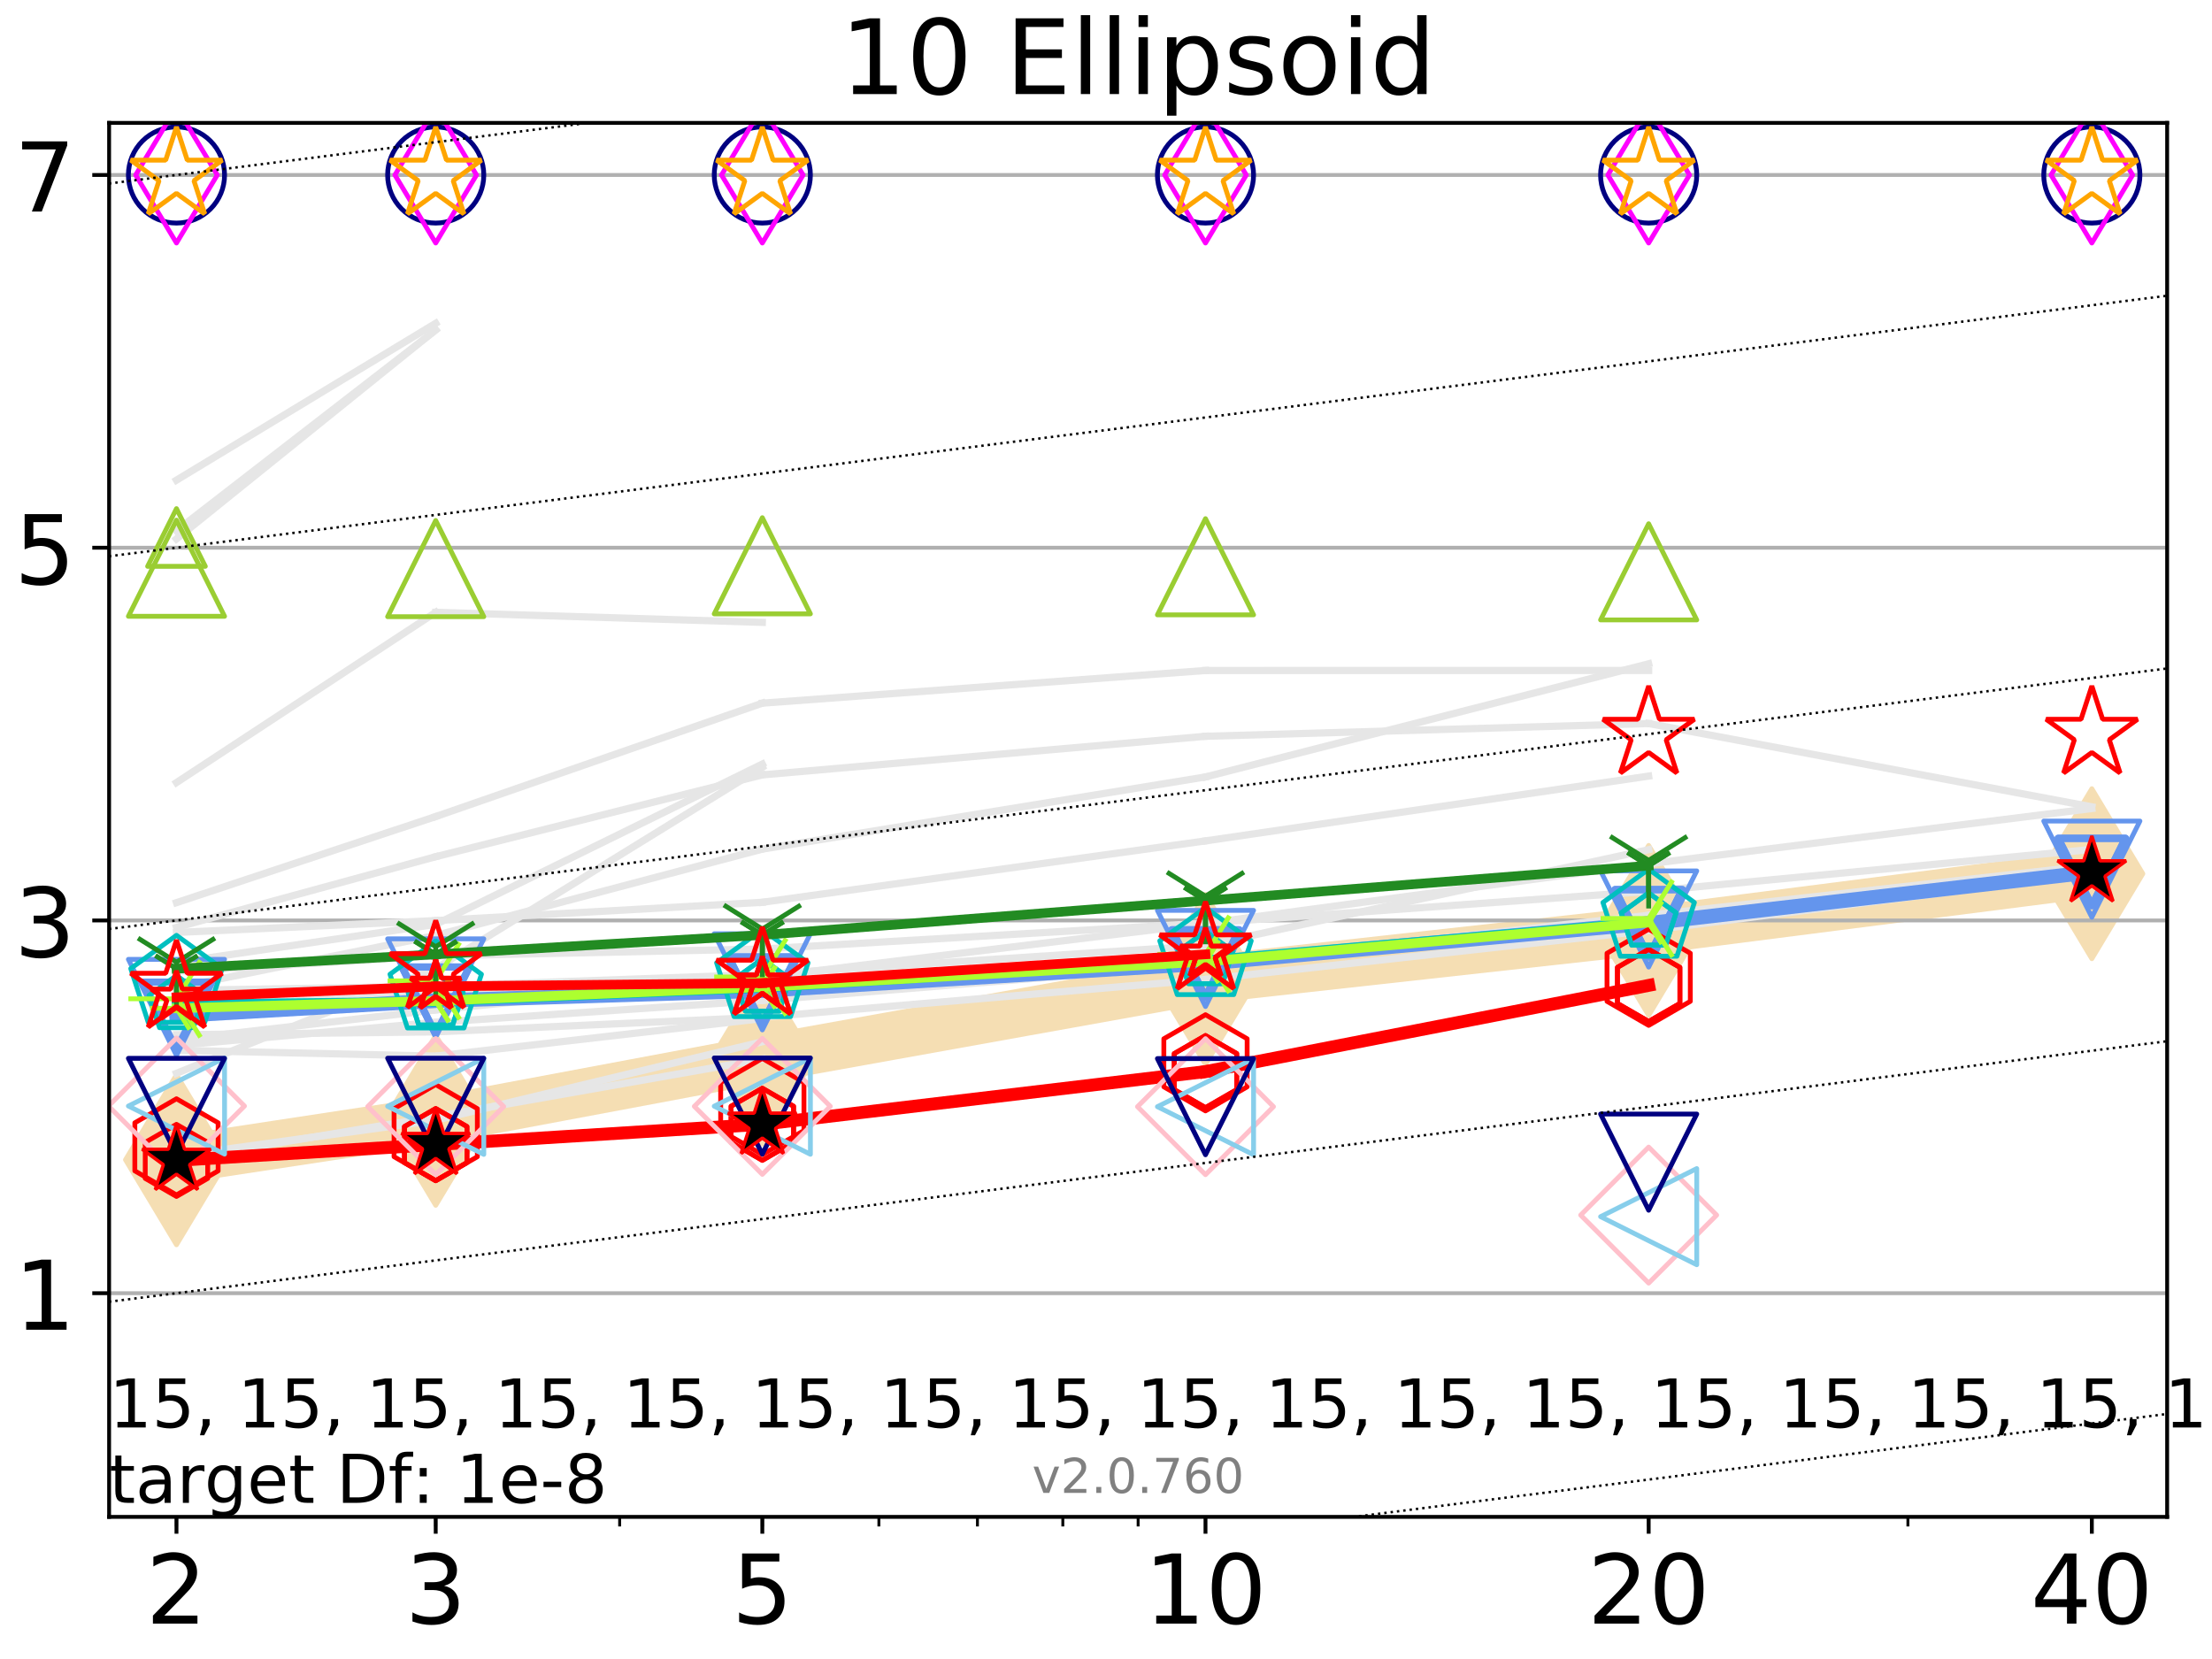 <?xml version="1.0" encoding="utf-8" standalone="no"?>
<!DOCTYPE svg PUBLIC "-//W3C//DTD SVG 1.1//EN"
  "http://www.w3.org/Graphics/SVG/1.1/DTD/svg11.dtd">
<!-- Created with matplotlib (http://matplotlib.org/) -->
<svg height="345pt" version="1.1" viewBox="0 0 460 345" width="460pt" xmlns="http://www.w3.org/2000/svg" xmlns:xlink="http://www.w3.org/1999/xlink">
 <defs>
  <style type="text/css">
*{stroke-linecap:butt;stroke-linejoin:round;}
  </style>
 </defs>
 <g id="figure_1">
  <g id="patch_1">
   <path d="M 0 345.6 
L 460.8 345.6 
L 460.8 0 
L 0 0 
z
" style="fill:#ffffff;"/>
  </g>
  <g id="axes_1">
   <g id="patch_2">
    <path d="M 22.69 315.44 
L 450.672 315.44 
L 450.672 25.56 
L 22.69 25.56 
z
" style="fill:#ffffff;"/>
   </g>
   <g id="line2d_1">
    <path clip-path="url(#pb7e1d08804)" d="M 36.699 241.182 
L 90.609 232.977 
L 158.529 220.244 
L 250.69 203.678 
L 342.851 193.489 
L 435.012 181.693 
" style="fill:none;stroke:#f5deb3;stroke-linecap:square;stroke-width:10;"/>
    <defs>
     <path d="M -0 17.678 
L 10.607 0 
L 0 -17.678 
L -10.607 -0 
z
" id="m82a7300077" style="stroke:#f5deb3;stroke-linejoin:miter;"/>
    </defs>
    <g clip-path="url(#pb7e1d08804)">
     <use style="fill:#f5deb3;stroke:#f5deb3;stroke-linejoin:miter;" x="36.699" xlink:href="#m82a7300077" y="241.182"/>
     <use style="fill:#f5deb3;stroke:#f5deb3;stroke-linejoin:miter;" x="90.609" xlink:href="#m82a7300077" y="232.977"/>
     <use style="fill:#f5deb3;stroke:#f5deb3;stroke-linejoin:miter;" x="158.529" xlink:href="#m82a7300077" y="220.244"/>
     <use style="fill:#f5deb3;stroke:#f5deb3;stroke-linejoin:miter;" x="250.69" xlink:href="#m82a7300077" y="203.678"/>
     <use style="fill:#f5deb3;stroke:#f5deb3;stroke-linejoin:miter;" x="342.851" xlink:href="#m82a7300077" y="193.489"/>
     <use style="fill:#f5deb3;stroke:#f5deb3;stroke-linejoin:miter;" x="435.012" xlink:href="#m82a7300077" y="181.693"/>
    </g>
   </g>
   <g id="matplotlib.axis_1">
    <g id="xtick_1">
     <g id="line2d_2">
      <defs>
       <path d="M 0 0 
L 0 3.5 
" id="maf81233d4c" style="stroke:#000000;stroke-width:0.8;"/>
      </defs>
      <g>
       <use style="stroke:#000000;stroke-width:0.8;" x="36.699" xlink:href="#maf81233d4c" y="315.44"/>
      </g>
     </g>
     <g id="text_1">
      <!-- 2 -->
      <defs>
       <path d="M 19.188 8.297 
L 53.609 8.297 
L 53.609 0 
L 7.328 0 
L 7.328 8.297 
Q 12.938 14.109 22.625 23.891 
Q 32.328 33.688 34.812 36.531 
Q 39.547 41.844 41.422 45.531 
Q 43.312 49.219 43.312 52.781 
Q 43.312 58.594 39.234 62.25 
Q 35.156 65.922 28.609 65.922 
Q 23.969 65.922 18.812 64.312 
Q 13.672 62.703 7.812 59.422 
L 7.812 69.391 
Q 13.766 71.781 18.938 73 
Q 24.125 74.219 28.422 74.219 
Q 39.75 74.219 46.484 68.547 
Q 53.219 62.891 53.219 53.422 
Q 53.219 48.922 51.531 44.891 
Q 49.859 40.875 45.406 35.406 
Q 44.188 33.984 37.641 27.219 
Q 31.109 20.453 19.188 8.297 
z
" id="DejaVuSans-32"/>
      </defs>
      <g transform="translate(30.336 337.637)scale(0.2 -0.2)">
       <use xlink:href="#DejaVuSans-32"/>
      </g>
     </g>
    </g>
    <g id="xtick_2">
     <g id="line2d_3">
      <g>
       <use style="stroke:#000000;stroke-width:0.8;" x="90.609" xlink:href="#maf81233d4c" y="315.44"/>
      </g>
     </g>
     <g id="text_2">
      <!-- 3 -->
      <defs>
       <path d="M 40.578 39.312 
Q 47.656 37.797 51.625 33 
Q 55.609 28.219 55.609 21.188 
Q 55.609 10.406 48.188 4.484 
Q 40.766 -1.422 27.094 -1.422 
Q 22.516 -1.422 17.656 -0.516 
Q 12.797 0.391 7.625 2.203 
L 7.625 11.719 
Q 11.719 9.328 16.594 8.109 
Q 21.484 6.891 26.812 6.891 
Q 36.078 6.891 40.938 10.547 
Q 45.797 14.203 45.797 21.188 
Q 45.797 27.641 41.281 31.266 
Q 36.766 34.906 28.719 34.906 
L 20.219 34.906 
L 20.219 43.016 
L 29.109 43.016 
Q 36.375 43.016 40.234 45.922 
Q 44.094 48.828 44.094 54.297 
Q 44.094 59.906 40.109 62.906 
Q 36.141 65.922 28.719 65.922 
Q 24.656 65.922 20.016 65.031 
Q 15.375 64.156 9.812 62.312 
L 9.812 71.094 
Q 15.438 72.656 20.344 73.438 
Q 25.25 74.219 29.594 74.219 
Q 40.828 74.219 47.359 69.109 
Q 53.906 64.016 53.906 55.328 
Q 53.906 49.266 50.438 45.094 
Q 46.969 40.922 40.578 39.312 
z
" id="DejaVuSans-33"/>
      </defs>
      <g transform="translate(84.247 337.637)scale(0.2 -0.2)">
       <use xlink:href="#DejaVuSans-33"/>
      </g>
     </g>
    </g>
    <g id="xtick_3">
     <g id="line2d_4">
      <g>
       <use style="stroke:#000000;stroke-width:0.8;" x="158.529" xlink:href="#maf81233d4c" y="315.44"/>
      </g>
     </g>
     <g id="text_3">
      <!-- 5 -->
      <defs>
       <path d="M 10.797 72.906 
L 49.516 72.906 
L 49.516 64.594 
L 19.828 64.594 
L 19.828 46.734 
Q 21.969 47.469 24.109 47.828 
Q 26.266 48.188 28.422 48.188 
Q 40.625 48.188 47.75 41.5 
Q 54.891 34.812 54.891 23.391 
Q 54.891 11.625 47.562 5.094 
Q 40.234 -1.422 26.906 -1.422 
Q 22.312 -1.422 17.547 -0.641 
Q 12.797 0.141 7.719 1.703 
L 7.719 11.625 
Q 12.109 9.234 16.797 8.062 
Q 21.484 6.891 26.703 6.891 
Q 35.156 6.891 40.078 11.328 
Q 45.016 15.766 45.016 23.391 
Q 45.016 31 40.078 35.438 
Q 35.156 39.891 26.703 39.891 
Q 22.75 39.891 18.812 39.016 
Q 14.891 38.141 10.797 36.281 
z
" id="DejaVuSans-35"/>
      </defs>
      <g transform="translate(152.166 337.637)scale(0.2 -0.2)">
       <use xlink:href="#DejaVuSans-35"/>
      </g>
     </g>
    </g>
    <g id="xtick_4">
     <g id="line2d_5">
      <g>
       <use style="stroke:#000000;stroke-width:0.8;" x="250.69" xlink:href="#maf81233d4c" y="315.44"/>
      </g>
     </g>
     <g id="text_4">
      <!-- 10 -->
      <defs>
       <path d="M 12.406 8.297 
L 28.516 8.297 
L 28.516 63.922 
L 10.984 60.406 
L 10.984 69.391 
L 28.422 72.906 
L 38.281 72.906 
L 38.281 8.297 
L 54.391 8.297 
L 54.391 0 
L 12.406 0 
z
" id="DejaVuSans-31"/>
       <path d="M 31.781 66.406 
Q 24.172 66.406 20.328 58.906 
Q 16.5 51.422 16.5 36.375 
Q 16.5 21.391 20.328 13.891 
Q 24.172 6.391 31.781 6.391 
Q 39.453 6.391 43.281 13.891 
Q 47.125 21.391 47.125 36.375 
Q 47.125 51.422 43.281 58.906 
Q 39.453 66.406 31.781 66.406 
z
M 31.781 74.219 
Q 44.047 74.219 50.516 64.516 
Q 56.984 54.828 56.984 36.375 
Q 56.984 17.969 50.516 8.266 
Q 44.047 -1.422 31.781 -1.422 
Q 19.531 -1.422 13.062 8.266 
Q 6.594 17.969 6.594 36.375 
Q 6.594 54.828 13.062 64.516 
Q 19.531 74.219 31.781 74.219 
z
" id="DejaVuSans-30"/>
      </defs>
      <g transform="translate(237.965 337.637)scale(0.2 -0.2)">
       <use xlink:href="#DejaVuSans-31"/>
       <use x="63.623" xlink:href="#DejaVuSans-30"/>
      </g>
     </g>
    </g>
    <g id="xtick_5">
     <g id="line2d_6">
      <g>
       <use style="stroke:#000000;stroke-width:0.8;" x="342.851" xlink:href="#maf81233d4c" y="315.44"/>
      </g>
     </g>
     <g id="text_5">
      <!-- 20 -->
      <g transform="translate(330.126 337.637)scale(0.2 -0.2)">
       <use xlink:href="#DejaVuSans-32"/>
       <use x="63.623" xlink:href="#DejaVuSans-30"/>
      </g>
     </g>
    </g>
    <g id="xtick_6">
     <g id="line2d_7">
      <g>
       <use style="stroke:#000000;stroke-width:0.8;" x="435.012" xlink:href="#maf81233d4c" y="315.44"/>
      </g>
     </g>
     <g id="text_6">
      <!-- 40 -->
      <defs>
       <path d="M 37.797 64.312 
L 12.891 25.391 
L 37.797 25.391 
z
M 35.203 72.906 
L 47.609 72.906 
L 47.609 25.391 
L 58.016 25.391 
L 58.016 17.188 
L 47.609 17.188 
L 47.609 0 
L 37.797 0 
L 37.797 17.188 
L 4.891 17.188 
L 4.891 26.703 
z
" id="DejaVuSans-34"/>
      </defs>
      <g transform="translate(422.287 337.637)scale(0.2 -0.2)">
       <use xlink:href="#DejaVuSans-34"/>
       <use x="63.623" xlink:href="#DejaVuSans-30"/>
      </g>
     </g>
    </g>
    <g id="xtick_7">
     <g id="line2d_8">
      <defs>
       <path d="M 0 0 
L 0 2 
" id="mc620010aa2" style="stroke:#000000;stroke-width:0.6;"/>
      </defs>
      <g>
       <use style="stroke:#000000;stroke-width:0.6;" x="36.699" xlink:href="#mc620010aa2" y="315.44"/>
      </g>
     </g>
    </g>
    <g id="xtick_8">
     <g id="line2d_9">
      <g>
       <use style="stroke:#000000;stroke-width:0.6;" x="90.609" xlink:href="#mc620010aa2" y="315.44"/>
      </g>
     </g>
    </g>
    <g id="xtick_9">
     <g id="line2d_10">
      <g>
       <use style="stroke:#000000;stroke-width:0.6;" x="128.86" xlink:href="#mc620010aa2" y="315.44"/>
      </g>
     </g>
    </g>
    <g id="xtick_10">
     <g id="line2d_11">
      <g>
       <use style="stroke:#000000;stroke-width:0.6;" x="158.529" xlink:href="#mc620010aa2" y="315.44"/>
      </g>
     </g>
    </g>
    <g id="xtick_11">
     <g id="line2d_12">
      <g>
       <use style="stroke:#000000;stroke-width:0.6;" x="182.77" xlink:href="#mc620010aa2" y="315.44"/>
      </g>
     </g>
    </g>
    <g id="xtick_12">
     <g id="line2d_13">
      <g>
       <use style="stroke:#000000;stroke-width:0.6;" x="203.266" xlink:href="#mc620010aa2" y="315.44"/>
      </g>
     </g>
    </g>
    <g id="xtick_13">
     <g id="line2d_14">
      <g>
       <use style="stroke:#000000;stroke-width:0.6;" x="221.021" xlink:href="#mc620010aa2" y="315.44"/>
      </g>
     </g>
    </g>
    <g id="xtick_14">
     <g id="line2d_15">
      <g>
       <use style="stroke:#000000;stroke-width:0.6;" x="236.681" xlink:href="#mc620010aa2" y="315.44"/>
      </g>
     </g>
    </g>
    <g id="xtick_15">
     <g id="line2d_16">
      <g>
       <use style="stroke:#000000;stroke-width:0.6;" x="342.851" xlink:href="#mc620010aa2" y="315.44"/>
      </g>
     </g>
    </g>
    <g id="xtick_16">
     <g id="line2d_17">
      <g>
       <use style="stroke:#000000;stroke-width:0.6;" x="396.761" xlink:href="#mc620010aa2" y="315.44"/>
      </g>
     </g>
    </g>
    <g id="xtick_17">
     <g id="line2d_18">
      <g>
       <use style="stroke:#000000;stroke-width:0.6;" x="435.012" xlink:href="#mc620010aa2" y="315.44"/>
      </g>
     </g>
    </g>
   </g>
   <g id="matplotlib.axis_2">
    <g id="ytick_1">
     <g id="line2d_19">
      <path clip-path="url(#pb7e1d08804)" d="M 22.69 268.932 
L 450.672 268.932 
" style="fill:none;stroke:#b0b0b0;stroke-linecap:square;stroke-width:0.8;"/>
     </g>
     <g id="line2d_20">
      <defs>
       <path d="M 0 0 
L -3.5 0 
" id="m6547c48faa" style="stroke:#000000;stroke-width:0.8;"/>
      </defs>
      <g>
       <use style="stroke:#000000;stroke-width:0.8;" x="22.69" xlink:href="#m6547c48faa" y="268.932"/>
      </g>
     </g>
     <g id="text_7">
      <!-- 1 -->
      <g transform="translate(2.965 276.53)scale(0.2 -0.2)">
       <use xlink:href="#DejaVuSans-31"/>
      </g>
     </g>
    </g>
    <g id="ytick_2">
     <g id="line2d_21">
      <path clip-path="url(#pb7e1d08804)" d="M 22.69 191.418 
L 450.672 191.418 
" style="fill:none;stroke:#b0b0b0;stroke-linecap:square;stroke-width:0.8;"/>
     </g>
     <g id="line2d_22">
      <g>
       <use style="stroke:#000000;stroke-width:0.8;" x="22.69" xlink:href="#m6547c48faa" y="191.418"/>
      </g>
     </g>
     <g id="text_8">
      <!-- 3 -->
      <g transform="translate(2.965 199.017)scale(0.2 -0.2)">
       <use xlink:href="#DejaVuSans-33"/>
      </g>
     </g>
    </g>
    <g id="ytick_3">
     <g id="line2d_23">
      <path clip-path="url(#pb7e1d08804)" d="M 22.69 113.905 
L 450.672 113.905 
" style="fill:none;stroke:#b0b0b0;stroke-linecap:square;stroke-width:0.8;"/>
     </g>
     <g id="line2d_24">
      <g>
       <use style="stroke:#000000;stroke-width:0.8;" x="22.69" xlink:href="#m6547c48faa" y="113.905"/>
      </g>
     </g>
     <g id="text_9">
      <!-- 5 -->
      <g transform="translate(2.965 121.503)scale(0.2 -0.2)">
       <use xlink:href="#DejaVuSans-35"/>
      </g>
     </g>
    </g>
    <g id="ytick_4">
     <g id="line2d_25">
      <path clip-path="url(#pb7e1d08804)" d="M 22.69 36.391 
L 450.672 36.391 
" style="fill:none;stroke:#b0b0b0;stroke-linecap:square;stroke-width:0.8;"/>
     </g>
     <g id="line2d_26">
      <g>
       <use style="stroke:#000000;stroke-width:0.8;" x="22.69" xlink:href="#m6547c48faa" y="36.391"/>
      </g>
     </g>
     <g id="text_10">
      <!-- 7 -->
      <defs>
       <path d="M 8.203 72.906 
L 55.078 72.906 
L 55.078 68.703 
L 28.609 0 
L 18.312 0 
L 43.219 64.594 
L 8.203 64.594 
z
" id="DejaVuSans-37"/>
      </defs>
      <g transform="translate(2.965 43.989)scale(0.2 -0.2)">
       <use xlink:href="#DejaVuSans-37"/>
      </g>
     </g>
    </g>
   </g>
   <g id="line2d_27">
    <path clip-path="url(#pb7e1d08804)" d="M 36.699 99.849 
L 90.609 67.228 
" style="fill:none;stroke:#e6e6e6;stroke-linecap:square;stroke-width:1.5;"/>
   </g>
   <g id="line2d_28">
    <path clip-path="url(#pb7e1d08804)" d="M 90.609 67.228 
" style="fill:none;stroke:#e6e6e6;stroke-linecap:square;stroke-width:1.5;"/>
   </g>
   <g id="line2d_29"/>
   <g id="line2d_30"/>
   <g id="line2d_31">
    <path clip-path="url(#pb7e1d08804)" d="M 36.699 216.224 
L 90.609 210.021 
" style="fill:none;stroke:#e6e6e6;stroke-linecap:square;stroke-width:1.5;"/>
   </g>
   <g id="line2d_32">
    <path clip-path="url(#pb7e1d08804)" d="M 90.609 210.021 
L 158.529 203.23 
" style="fill:none;stroke:#e6e6e6;stroke-linecap:square;stroke-width:1.5;"/>
   </g>
   <g id="line2d_33">
    <path clip-path="url(#pb7e1d08804)" d="M 158.529 203.23 
L 250.69 192.042 
" style="fill:none;stroke:#e6e6e6;stroke-linecap:square;stroke-width:1.5;"/>
   </g>
   <g id="line2d_34">
    <path clip-path="url(#pb7e1d08804)" d="M 250.69 192.042 
L 342.851 179.644 
" style="fill:none;stroke:#e6e6e6;stroke-linecap:square;stroke-width:1.5;"/>
   </g>
   <g id="line2d_35">
    <path clip-path="url(#pb7e1d08804)" d="M 342.851 179.644 
L 435.012 168.135 
" style="fill:none;stroke:#e6e6e6;stroke-linecap:square;stroke-width:1.5;"/>
   </g>
   <g id="line2d_36">
    <path clip-path="url(#pb7e1d08804)" d="M 435.012 168.135 
" style="fill:none;stroke:#e6e6e6;stroke-linecap:square;stroke-width:1.5;"/>
   </g>
   <g id="line2d_37"/>
   <g id="line2d_38"/>
   <g id="line2d_39"/>
   <g id="line2d_40"/>
   <g id="line2d_41">
    <path clip-path="url(#pb7e1d08804)" d="M 36.699 162.741 
L 90.609 127.336 
" style="fill:none;stroke:#e6e6e6;stroke-linecap:square;stroke-width:1.5;"/>
   </g>
   <g id="line2d_42">
    <path clip-path="url(#pb7e1d08804)" d="M 90.609 127.336 
L 158.529 129.425 
" style="fill:none;stroke:#e6e6e6;stroke-linecap:square;stroke-width:1.5;"/>
   </g>
   <g id="line2d_43">
    <path clip-path="url(#pb7e1d08804)" d="M 158.529 129.425 
" style="fill:none;stroke:#e6e6e6;stroke-linecap:square;stroke-width:1.5;"/>
   </g>
   <g id="line2d_44"/>
   <g id="line2d_45"/>
   <g id="line2d_46">
    <path clip-path="url(#pb7e1d08804)" d="M 36.699 209.248 
L 90.609 206.868 
" style="fill:none;stroke:#e6e6e6;stroke-linecap:square;stroke-width:1.5;"/>
   </g>
   <g id="line2d_47">
    <path clip-path="url(#pb7e1d08804)" d="M 90.609 206.868 
L 158.529 205.61 
" style="fill:none;stroke:#e6e6e6;stroke-linecap:square;stroke-width:1.5;"/>
   </g>
   <g id="line2d_48">
    <path clip-path="url(#pb7e1d08804)" d="M 158.529 205.61 
L 250.69 200.124 
" style="fill:none;stroke:#e6e6e6;stroke-linecap:square;stroke-width:1.5;"/>
   </g>
   <g id="line2d_49">
    <path clip-path="url(#pb7e1d08804)" d="M 250.69 200.124 
L 342.851 191.726 
" style="fill:none;stroke:#e6e6e6;stroke-linecap:square;stroke-width:1.5;"/>
   </g>
   <g id="line2d_50">
    <path clip-path="url(#pb7e1d08804)" d="M 342.851 191.726 
L 435.012 181.1 
" style="fill:none;stroke:#e6e6e6;stroke-linecap:square;stroke-width:1.5;"/>
   </g>
   <g id="line2d_51">
    <path clip-path="url(#pb7e1d08804)" d="M 435.012 181.1 
" style="fill:none;stroke:#e6e6e6;stroke-linecap:square;stroke-width:1.5;"/>
   </g>
   <g id="line2d_52"/>
   <g id="line2d_53"/>
   <g id="line2d_54">
    <path clip-path="url(#pb7e1d08804)" d="M 36.699 215.173 
L 90.609 214.588 
" style="fill:none;stroke:#e6e6e6;stroke-linecap:square;stroke-width:1.5;"/>
   </g>
   <g id="line2d_55">
    <path clip-path="url(#pb7e1d08804)" d="M 90.609 214.588 
L 158.529 211.54 
" style="fill:none;stroke:#e6e6e6;stroke-linecap:square;stroke-width:1.5;"/>
   </g>
   <g id="line2d_56">
    <path clip-path="url(#pb7e1d08804)" d="M 158.529 211.54 
L 250.69 203.678 
" style="fill:none;stroke:#e6e6e6;stroke-linecap:square;stroke-width:1.5;"/>
   </g>
   <g id="line2d_57">
    <path clip-path="url(#pb7e1d08804)" d="M 250.69 203.678 
L 342.851 193.489 
" style="fill:none;stroke:#e6e6e6;stroke-linecap:square;stroke-width:1.5;"/>
   </g>
   <g id="line2d_58">
    <path clip-path="url(#pb7e1d08804)" d="M 342.851 193.489 
L 435.012 181.693 
" style="fill:none;stroke:#e6e6e6;stroke-linecap:square;stroke-width:1.5;"/>
   </g>
   <g id="line2d_59">
    <path clip-path="url(#pb7e1d08804)" d="M 435.012 181.693 
" style="fill:none;stroke:#e6e6e6;stroke-linecap:square;stroke-width:1.5;"/>
   </g>
   <g id="line2d_60"/>
   <g id="line2d_61"/>
   <g id="line2d_62">
    <path clip-path="url(#pb7e1d08804)" d="M 36.699 205.383 
L 90.609 194.535 
" style="fill:none;stroke:#e6e6e6;stroke-linecap:square;stroke-width:1.5;"/>
   </g>
   <g id="line2d_63">
    <path clip-path="url(#pb7e1d08804)" d="M 90.609 194.535 
L 158.529 176.579 
" style="fill:none;stroke:#e6e6e6;stroke-linecap:square;stroke-width:1.5;"/>
   </g>
   <g id="line2d_64">
    <path clip-path="url(#pb7e1d08804)" d="M 158.529 176.579 
L 250.69 161.567 
" style="fill:none;stroke:#e6e6e6;stroke-linecap:square;stroke-width:1.5;"/>
   </g>
   <g id="line2d_65">
    <path clip-path="url(#pb7e1d08804)" d="M 250.69 161.567 
L 342.851 138.035 
" style="fill:none;stroke:#e6e6e6;stroke-linecap:square;stroke-width:1.5;"/>
   </g>
   <g id="line2d_66">
    <path clip-path="url(#pb7e1d08804)" d="M 342.851 138.035 
" style="fill:none;stroke:#e6e6e6;stroke-linecap:square;stroke-width:1.5;"/>
   </g>
   <g id="line2d_67"/>
   <g id="line2d_68"/>
   <g id="line2d_69">
    <path clip-path="url(#pb7e1d08804)" d="M 36.699 50.972 
" style="fill:none;stroke:#e6e6e6;stroke-linecap:square;stroke-width:1.5;"/>
   </g>
   <g id="line2d_70"/>
   <g id="line2d_71"/>
   <g id="line2d_72"/>
   <g id="line2d_73"/>
   <g id="line2d_74">
    <path clip-path="url(#pb7e1d08804)" d="M 36.699 138.611 
" style="fill:none;stroke:#e6e6e6;stroke-linecap:square;stroke-width:1.5;"/>
   </g>
   <g id="line2d_75"/>
   <g id="line2d_76"/>
   <g id="line2d_77">
    <path clip-path="url(#pb7e1d08804)" d="M 36.699 89.635 
" style="fill:none;stroke:#e6e6e6;stroke-linecap:square;stroke-width:1.5;"/>
   </g>
   <g id="line2d_78"/>
   <g id="line2d_79"/>
   <g id="line2d_80">
    <path clip-path="url(#pb7e1d08804)" d="M 36.699 200.158 
L 90.609 192.229 
" style="fill:none;stroke:#e6e6e6;stroke-linecap:square;stroke-width:1.5;"/>
   </g>
   <g id="line2d_81">
    <path clip-path="url(#pb7e1d08804)" d="M 90.609 192.229 
L 158.529 158.89 
" style="fill:none;stroke:#e6e6e6;stroke-linecap:square;stroke-width:1.5;"/>
   </g>
   <g id="line2d_82">
    <path clip-path="url(#pb7e1d08804)" d="M 158.529 158.89 
" style="fill:none;stroke:#e6e6e6;stroke-linecap:square;stroke-width:1.5;"/>
   </g>
   <g id="line2d_83"/>
   <g id="line2d_84"/>
   <g id="line2d_85">
    <path clip-path="url(#pb7e1d08804)" d="M 36.699 187.712 
L 90.609 169.808 
" style="fill:none;stroke:#e6e6e6;stroke-linecap:square;stroke-width:1.5;"/>
   </g>
   <g id="line2d_86">
    <path clip-path="url(#pb7e1d08804)" d="M 90.609 169.808 
L 158.529 146.228 
" style="fill:none;stroke:#e6e6e6;stroke-linecap:square;stroke-width:1.5;"/>
   </g>
   <g id="line2d_87">
    <path clip-path="url(#pb7e1d08804)" d="M 158.529 146.228 
L 250.69 139.431 
" style="fill:none;stroke:#e6e6e6;stroke-linecap:square;stroke-width:1.5;"/>
   </g>
   <g id="line2d_88">
    <path clip-path="url(#pb7e1d08804)" d="M 250.69 139.431 
L 342.851 139.427 
" style="fill:none;stroke:#e6e6e6;stroke-linecap:square;stroke-width:1.5;"/>
   </g>
   <g id="line2d_89">
    <path clip-path="url(#pb7e1d08804)" d="M 342.851 139.427 
" style="fill:none;stroke:#e6e6e6;stroke-linecap:square;stroke-width:1.5;"/>
   </g>
   <g id="line2d_90"/>
   <g id="line2d_91"/>
   <g id="line2d_92"/>
   <g id="line2d_93"/>
   <g id="line2d_94">
    <path clip-path="url(#pb7e1d08804)" d="M 36.699 218.419 
L 90.609 219.625 
" style="fill:none;stroke:#e6e6e6;stroke-linecap:square;stroke-width:1.5;"/>
   </g>
   <g id="line2d_95">
    <path clip-path="url(#pb7e1d08804)" d="M 90.609 219.625 
L 158.529 211.813 
" style="fill:none;stroke:#e6e6e6;stroke-linecap:square;stroke-width:1.5;"/>
   </g>
   <g id="line2d_96">
    <path clip-path="url(#pb7e1d08804)" d="M 158.529 211.813 
" style="fill:none;stroke:#e6e6e6;stroke-linecap:square;stroke-width:1.5;"/>
   </g>
   <g id="line2d_97"/>
   <g id="line2d_98"/>
   <g id="line2d_99">
    <path clip-path="url(#pb7e1d08804)" d="M 36.699 202.002 
L 90.609 198.782 
" style="fill:none;stroke:#e6e6e6;stroke-linecap:square;stroke-width:1.5;"/>
   </g>
   <g id="line2d_100">
    <path clip-path="url(#pb7e1d08804)" d="M 90.609 198.782 
L 158.529 197.345 
" style="fill:none;stroke:#e6e6e6;stroke-linecap:square;stroke-width:1.5;"/>
   </g>
   <g id="line2d_101">
    <path clip-path="url(#pb7e1d08804)" d="M 158.529 197.345 
L 250.69 191.967 
" style="fill:none;stroke:#e6e6e6;stroke-linecap:square;stroke-width:1.5;"/>
   </g>
   <g id="line2d_102">
    <path clip-path="url(#pb7e1d08804)" d="M 250.69 191.967 
L 342.851 185.367 
" style="fill:none;stroke:#e6e6e6;stroke-linecap:square;stroke-width:1.5;"/>
   </g>
   <g id="line2d_103">
    <path clip-path="url(#pb7e1d08804)" d="M 342.851 185.367 
L 435.012 176.637 
" style="fill:none;stroke:#e6e6e6;stroke-linecap:square;stroke-width:1.5;"/>
   </g>
   <g id="line2d_104">
    <path clip-path="url(#pb7e1d08804)" d="M 435.012 176.637 
" style="fill:none;stroke:#e6e6e6;stroke-linecap:square;stroke-width:1.5;"/>
   </g>
   <g id="line2d_105"/>
   <g id="line2d_106"/>
   <g id="line2d_107"/>
   <g id="line2d_108"/>
   <g id="line2d_109"/>
   <g id="line2d_110"/>
   <g id="line2d_111">
    <path clip-path="url(#pb7e1d08804)" d="M 36.699 193.911 
L 90.609 191.443 
" style="fill:none;stroke:#e6e6e6;stroke-linecap:square;stroke-width:1.5;"/>
   </g>
   <g id="line2d_112">
    <path clip-path="url(#pb7e1d08804)" d="M 90.609 191.443 
L 158.529 187.638 
" style="fill:none;stroke:#e6e6e6;stroke-linecap:square;stroke-width:1.5;"/>
   </g>
   <g id="line2d_113">
    <path clip-path="url(#pb7e1d08804)" d="M 158.529 187.638 
L 250.69 174.869 
" style="fill:none;stroke:#e6e6e6;stroke-linecap:square;stroke-width:1.5;"/>
   </g>
   <g id="line2d_114">
    <path clip-path="url(#pb7e1d08804)" d="M 250.69 174.869 
L 342.851 161.392 
" style="fill:none;stroke:#e6e6e6;stroke-linecap:square;stroke-width:1.5;"/>
   </g>
   <g id="line2d_115">
    <path clip-path="url(#pb7e1d08804)" d="M 342.851 161.392 
" style="fill:none;stroke:#e6e6e6;stroke-linecap:square;stroke-width:1.5;"/>
   </g>
   <g id="line2d_116"/>
   <g id="line2d_117"/>
   <g id="line2d_118">
    <path clip-path="url(#pb7e1d08804)" d="M 36.699 91.858 
" style="fill:none;stroke:#e6e6e6;stroke-linecap:square;stroke-width:1.5;"/>
   </g>
   <g id="line2d_119"/>
   <g id="line2d_120"/>
   <g id="line2d_121">
    <path clip-path="url(#pb7e1d08804)" d="M 36.699 241.214 
L 90.609 232.204 
" style="fill:none;stroke:#e6e6e6;stroke-linecap:square;stroke-width:1.5;"/>
   </g>
   <g id="line2d_122">
    <path clip-path="url(#pb7e1d08804)" d="M 90.609 232.204 
L 158.529 220.249 
" style="fill:none;stroke:#e6e6e6;stroke-linecap:square;stroke-width:1.5;"/>
   </g>
   <g id="line2d_123">
    <path clip-path="url(#pb7e1d08804)" d="M 158.529 220.249 
" style="fill:none;stroke:#e6e6e6;stroke-linecap:square;stroke-width:1.5;"/>
   </g>
   <g id="line2d_124"/>
   <g id="line2d_125"/>
   <g id="line2d_126">
    <path clip-path="url(#pb7e1d08804)" d="M 36.699 240.391 
L 90.609 232.955 
" style="fill:none;stroke:#e6e6e6;stroke-linecap:square;stroke-width:1.5;"/>
   </g>
   <g id="line2d_127">
    <path clip-path="url(#pb7e1d08804)" d="M 90.609 232.955 
L 158.529 216.642 
" style="fill:none;stroke:#e6e6e6;stroke-linecap:square;stroke-width:1.5;"/>
   </g>
   <g id="line2d_128">
    <path clip-path="url(#pb7e1d08804)" d="M 158.529 216.642 
" style="fill:none;stroke:#e6e6e6;stroke-linecap:square;stroke-width:1.5;"/>
   </g>
   <g id="line2d_129"/>
   <g id="line2d_130"/>
   <g id="line2d_131">
    <path clip-path="url(#pb7e1d08804)" d="M 36.699 192.864 
L 90.609 178.154 
" style="fill:none;stroke:#e6e6e6;stroke-linecap:square;stroke-width:1.5;"/>
   </g>
   <g id="line2d_132">
    <path clip-path="url(#pb7e1d08804)" d="M 90.609 178.154 
L 158.529 161.141 
" style="fill:none;stroke:#e6e6e6;stroke-linecap:square;stroke-width:1.5;"/>
   </g>
   <g id="line2d_133">
    <path clip-path="url(#pb7e1d08804)" d="M 158.529 161.141 
L 250.69 153.113 
" style="fill:none;stroke:#e6e6e6;stroke-linecap:square;stroke-width:1.5;"/>
   </g>
   <g id="line2d_134">
    <path clip-path="url(#pb7e1d08804)" d="M 250.69 153.113 
L 342.851 150.463 
" style="fill:none;stroke:#e6e6e6;stroke-linecap:square;stroke-width:1.5;"/>
   </g>
   <g id="line2d_135">
    <path clip-path="url(#pb7e1d08804)" d="M 342.851 150.463 
L 435.012 167.784 
" style="fill:none;stroke:#e6e6e6;stroke-linecap:square;stroke-width:1.5;"/>
   </g>
   <g id="line2d_136">
    <path clip-path="url(#pb7e1d08804)" d="M 435.012 167.784 
" style="fill:none;stroke:#e6e6e6;stroke-linecap:square;stroke-width:1.5;"/>
   </g>
   <g id="line2d_137"/>
   <g id="line2d_138"/>
   <g id="line2d_139"/>
   <g id="line2d_140"/>
   <g id="line2d_141">
    <path clip-path="url(#pb7e1d08804)" d="M 36.699 94.582 
" style="fill:none;stroke:#e6e6e6;stroke-linecap:square;stroke-width:1.5;"/>
   </g>
   <g id="line2d_142"/>
   <g id="line2d_143"/>
   <g id="line2d_144">
    <path clip-path="url(#pb7e1d08804)" d="M 36.699 112.074 
L 90.609 68.596 
" style="fill:none;stroke:#e6e6e6;stroke-linecap:square;stroke-width:1.5;"/>
   </g>
   <g id="line2d_145">
    <path clip-path="url(#pb7e1d08804)" d="M 90.609 68.596 
" style="fill:none;stroke:#e6e6e6;stroke-linecap:square;stroke-width:1.5;"/>
   </g>
   <g id="line2d_146"/>
   <g id="line2d_147"/>
   <g id="line2d_148">
    <path clip-path="url(#pb7e1d08804)" d="M 36.699 110.355 
L 90.609 68.626 
" style="fill:none;stroke:#e6e6e6;stroke-linecap:square;stroke-width:1.5;"/>
   </g>
   <g id="line2d_149">
    <path clip-path="url(#pb7e1d08804)" d="M 90.609 68.626 
" style="fill:none;stroke:#e6e6e6;stroke-linecap:square;stroke-width:1.5;"/>
   </g>
   <g id="line2d_150"/>
   <g id="line2d_151"/>
   <g id="line2d_152"/>
   <g id="line2d_153"/>
   <g id="line2d_154">
    <path clip-path="url(#pb7e1d08804)" d="M 36.699 223.201 
L 90.609 201.434 
" style="fill:none;stroke:#e6e6e6;stroke-linecap:square;stroke-width:1.5;"/>
   </g>
   <g id="line2d_155">
    <path clip-path="url(#pb7e1d08804)" d="M 90.609 201.434 
L 158.529 159.557 
" style="fill:none;stroke:#e6e6e6;stroke-linecap:square;stroke-width:1.5;"/>
   </g>
   <g id="line2d_156">
    <path clip-path="url(#pb7e1d08804)" d="M 158.529 159.557 
" style="fill:none;stroke:#e6e6e6;stroke-linecap:square;stroke-width:1.5;"/>
   </g>
   <g id="line2d_157"/>
   <g id="line2d_158"/>
   <g id="line2d_159">
    <path clip-path="url(#pb7e1d08804)" d="M 36.699 205.959 
L 90.609 205.095 
" style="fill:none;stroke:#e6e6e6;stroke-linecap:square;stroke-width:1.5;"/>
   </g>
   <g id="line2d_160">
    <path clip-path="url(#pb7e1d08804)" d="M 90.609 205.095 
L 158.529 202.63 
" style="fill:none;stroke:#e6e6e6;stroke-linecap:square;stroke-width:1.5;"/>
   </g>
   <g id="line2d_161">
    <path clip-path="url(#pb7e1d08804)" d="M 158.529 202.63 
L 250.69 196.62 
" style="fill:none;stroke:#e6e6e6;stroke-linecap:square;stroke-width:1.5;"/>
   </g>
   <g id="line2d_162">
    <path clip-path="url(#pb7e1d08804)" d="M 250.69 196.62 
L 342.851 176.693 
" style="fill:none;stroke:#e6e6e6;stroke-linecap:square;stroke-width:1.5;"/>
   </g>
   <g id="line2d_163">
    <path clip-path="url(#pb7e1d08804)" d="M 342.851 176.693 
" style="fill:none;stroke:#e6e6e6;stroke-linecap:square;stroke-width:1.5;"/>
   </g>
   <g id="line2d_164"/>
   <g id="line2d_165"/>
   <g id="line2d_166">
    <path clip-path="url(#pb7e1d08804)" d="M 36.699 217.401 
L 90.609 212.603 
" style="fill:none;stroke:#e6e6e6;stroke-linecap:square;stroke-width:1.5;"/>
   </g>
   <g id="line2d_167">
    <path clip-path="url(#pb7e1d08804)" d="M 90.609 212.603 
L 158.529 208.042 
" style="fill:none;stroke:#e6e6e6;stroke-linecap:square;stroke-width:1.5;"/>
   </g>
   <g id="line2d_168">
    <path clip-path="url(#pb7e1d08804)" d="M 158.529 208.042 
L 250.69 200.554 
" style="fill:none;stroke:#e6e6e6;stroke-linecap:square;stroke-width:1.5;"/>
   </g>
   <g id="line2d_169">
    <path clip-path="url(#pb7e1d08804)" d="M 250.69 200.554 
L 342.851 190.338 
" style="fill:none;stroke:#e6e6e6;stroke-linecap:square;stroke-width:1.5;"/>
   </g>
   <g id="line2d_170">
    <path clip-path="url(#pb7e1d08804)" d="M 342.851 190.338 
L 435.012 179.977 
" style="fill:none;stroke:#e6e6e6;stroke-linecap:square;stroke-width:1.5;"/>
   </g>
   <g id="line2d_171">
    <path clip-path="url(#pb7e1d08804)" d="M 435.012 179.977 
" style="fill:none;stroke:#e6e6e6;stroke-linecap:square;stroke-width:1.5;"/>
   </g>
   <g id="line2d_172"/>
   <g id="line2d_173"/>
   <g id="line2d_174"/>
   <g id="line2d_175">
    <defs>
     <path d="M 0 10 
C 2.652 10 5.196 8.946 7.071 7.071 
C 8.946 5.196 10 2.652 10 0 
C 10 -2.652 8.946 -5.196 7.071 -7.071 
C 5.196 -8.946 2.652 -10 0 -10 
C -2.652 -10 -5.196 -8.946 -7.071 -7.071 
C -8.946 -5.196 -10 -2.652 -10 0 
C -10 2.652 -8.946 5.196 -7.071 7.071 
C -5.196 8.946 -2.652 10 0 10 
z
" id="m682eb75cea" style="stroke:#000080;"/>
    </defs>
    <g clip-path="url(#pb7e1d08804)">
     <use style="fill:none;stroke:#000080;" x="36.699" xlink:href="#m682eb75cea" y="36.391"/>
     <use style="fill:none;stroke:#000080;" x="90.609" xlink:href="#m682eb75cea" y="36.391"/>
     <use style="fill:none;stroke:#000080;" x="158.529" xlink:href="#m682eb75cea" y="36.391"/>
     <use style="fill:none;stroke:#000080;" x="250.69" xlink:href="#m682eb75cea" y="36.391"/>
     <use style="fill:none;stroke:#000080;" x="342.851" xlink:href="#m682eb75cea" y="36.391"/>
     <use style="fill:none;stroke:#000080;" x="435.012" xlink:href="#m682eb75cea" y="36.391"/>
    </g>
   </g>
   <g id="line2d_176"/>
   <g id="line2d_177">
    <defs>
     <path d="M -0 14.142 
L 8.485 0 
L -0 -14.142 
L -8.485 -0 
z
" id="m33f28b45bc" style="stroke:#ff00ff;stroke-linejoin:miter;"/>
    </defs>
    <g clip-path="url(#pb7e1d08804)">
     <use style="fill:none;stroke:#ff00ff;stroke-linejoin:miter;" x="36.699" xlink:href="#m33f28b45bc" y="36.391"/>
     <use style="fill:none;stroke:#ff00ff;stroke-linejoin:miter;" x="90.609" xlink:href="#m33f28b45bc" y="36.391"/>
     <use style="fill:none;stroke:#ff00ff;stroke-linejoin:miter;" x="158.529" xlink:href="#m33f28b45bc" y="36.391"/>
     <use style="fill:none;stroke:#ff00ff;stroke-linejoin:miter;" x="250.69" xlink:href="#m33f28b45bc" y="36.391"/>
     <use style="fill:none;stroke:#ff00ff;stroke-linejoin:miter;" x="342.851" xlink:href="#m33f28b45bc" y="36.391"/>
     <use style="fill:none;stroke:#ff00ff;stroke-linejoin:miter;" x="435.012" xlink:href="#m33f28b45bc" y="36.391"/>
    </g>
   </g>
   <g id="line2d_178"/>
   <g id="line2d_179">
    <defs>
     <path d="M 0 -10 
L -2.245 -3.09 
L -9.511 -3.09 
L -3.633 1.18 
L -5.878 8.09 
L -0 3.82 
L 5.878 8.09 
L 3.633 1.18 
L 9.511 -3.09 
L 2.245 -3.09 
z
" id="m3196c8a726" style="stroke:#ffa500;stroke-linejoin:bevel;"/>
    </defs>
    <g clip-path="url(#pb7e1d08804)">
     <use style="fill:none;stroke:#ffa500;stroke-linejoin:bevel;" x="36.699" xlink:href="#m3196c8a726" y="36.391"/>
     <use style="fill:none;stroke:#ffa500;stroke-linejoin:bevel;" x="90.609" xlink:href="#m3196c8a726" y="36.391"/>
     <use style="fill:none;stroke:#ffa500;stroke-linejoin:bevel;" x="158.529" xlink:href="#m3196c8a726" y="36.391"/>
     <use style="fill:none;stroke:#ffa500;stroke-linejoin:bevel;" x="250.69" xlink:href="#m3196c8a726" y="36.391"/>
     <use style="fill:none;stroke:#ffa500;stroke-linejoin:bevel;" x="342.851" xlink:href="#m3196c8a726" y="36.391"/>
     <use style="fill:none;stroke:#ffa500;stroke-linejoin:bevel;" x="435.012" xlink:href="#m3196c8a726" y="36.391"/>
    </g>
   </g>
   <g id="line2d_180">
    <path clip-path="url(#pb7e1d08804)" d="M 36.699 211.242 
L 90.609 208.097 
" style="fill:none;stroke:#6495ed;stroke-linecap:square;stroke-width:3;"/>
    <defs>
     <path d="M -0 7 
L 7 -7 
L -7 -7 
z
" id="m368953f333" style="stroke:#6495ed;stroke-linejoin:miter;stroke-width:1.5;"/>
    </defs>
    <g clip-path="url(#pb7e1d08804)">
     <use style="fill:none;stroke:#6495ed;stroke-linejoin:miter;stroke-width:1.5;" x="36.699" xlink:href="#m368953f333" y="211.242"/>
     <use style="fill:none;stroke:#6495ed;stroke-linejoin:miter;stroke-width:1.5;" x="90.609" xlink:href="#m368953f333" y="208.097"/>
    </g>
   </g>
   <g id="line2d_181">
    <path clip-path="url(#pb7e1d08804)" d="M 90.609 208.097 
L 158.529 206.003 
" style="fill:none;stroke:#6495ed;stroke-linecap:square;stroke-width:3;"/>
    <g clip-path="url(#pb7e1d08804)">
     <use style="fill:none;stroke:#6495ed;stroke-linejoin:miter;stroke-width:1.5;" x="90.609" xlink:href="#m368953f333" y="208.097"/>
     <use style="fill:none;stroke:#6495ed;stroke-linejoin:miter;stroke-width:1.5;" x="158.529" xlink:href="#m368953f333" y="206.003"/>
    </g>
   </g>
   <g id="line2d_182">
    <path clip-path="url(#pb7e1d08804)" d="M 158.529 206.003 
L 250.69 200.356 
" style="fill:none;stroke:#6495ed;stroke-linecap:square;stroke-width:3;"/>
    <g clip-path="url(#pb7e1d08804)">
     <use style="fill:none;stroke:#6495ed;stroke-linejoin:miter;stroke-width:1.5;" x="158.529" xlink:href="#m368953f333" y="206.003"/>
     <use style="fill:none;stroke:#6495ed;stroke-linejoin:miter;stroke-width:1.5;" x="250.69" xlink:href="#m368953f333" y="200.356"/>
    </g>
   </g>
   <g id="line2d_183">
    <path clip-path="url(#pb7e1d08804)" d="M 250.69 200.356 
L 342.851 191.999 
" style="fill:none;stroke:#6495ed;stroke-linecap:square;stroke-width:3;"/>
    <g clip-path="url(#pb7e1d08804)">
     <use style="fill:none;stroke:#6495ed;stroke-linejoin:miter;stroke-width:1.5;" x="250.69" xlink:href="#m368953f333" y="200.356"/>
     <use style="fill:none;stroke:#6495ed;stroke-linejoin:miter;stroke-width:1.5;" x="342.851" xlink:href="#m368953f333" y="191.999"/>
    </g>
   </g>
   <g id="line2d_184">
    <path clip-path="url(#pb7e1d08804)" d="M 342.851 191.999 
L 435.012 181.337 
" style="fill:none;stroke:#6495ed;stroke-linecap:square;stroke-width:3;"/>
    <g clip-path="url(#pb7e1d08804)">
     <use style="fill:none;stroke:#6495ed;stroke-linejoin:miter;stroke-width:1.5;" x="342.851" xlink:href="#m368953f333" y="191.999"/>
     <use style="fill:none;stroke:#6495ed;stroke-linejoin:miter;stroke-width:1.5;" x="435.012" xlink:href="#m368953f333" y="181.337"/>
    </g>
   </g>
   <g id="line2d_185">
    <path clip-path="url(#pb7e1d08804)" d="M 435.012 181.337 
" style="fill:none;stroke:#6495ed;stroke-linecap:square;stroke-width:3;"/>
    <g clip-path="url(#pb7e1d08804)">
     <use style="fill:none;stroke:#6495ed;stroke-linejoin:miter;stroke-width:1.5;" x="435.012" xlink:href="#m368953f333" y="181.337"/>
    </g>
   </g>
   <g id="line2d_186"/>
   <g id="line2d_187">
    <defs>
     <path d="M -0 10 
L 10 -10 
L -10 -10 
z
" id="mdbd52ed21b" style="stroke:#6495ed;stroke-linejoin:miter;"/>
    </defs>
    <g clip-path="url(#pb7e1d08804)">
     <use style="fill:none;stroke:#6495ed;stroke-linejoin:miter;" x="36.699" xlink:href="#mdbd52ed21b" y="209.503"/>
     <use style="fill:none;stroke:#6495ed;stroke-linejoin:miter;" x="90.609" xlink:href="#mdbd52ed21b" y="205.237"/>
     <use style="fill:none;stroke:#6495ed;stroke-linejoin:miter;" x="158.529" xlink:href="#mdbd52ed21b" y="204.177"/>
     <use style="fill:none;stroke:#6495ed;stroke-linejoin:miter;" x="250.69" xlink:href="#mdbd52ed21b" y="199.316"/>
     <use style="fill:none;stroke:#6495ed;stroke-linejoin:miter;" x="342.851" xlink:href="#mdbd52ed21b" y="191.111"/>
     <use style="fill:none;stroke:#6495ed;stroke-linejoin:miter;" x="435.012" xlink:href="#mdbd52ed21b" y="180.746"/>
    </g>
   </g>
   <g id="line2d_188">
    <path clip-path="url(#pb7e1d08804)" d="M 36.699 241.312 
L 90.609 238.023 
" style="fill:none;stroke:#ff0000;stroke-linecap:square;stroke-width:2.667;"/>
    <defs>
     <path d="M 0 -7.5 
L -6.495 -3.75 
L -6.495 3.75 
L -0 7.5 
L 6.495 3.75 
L 6.495 -3.75 
z
" id="m3ad9699aee" style="stroke:#ff0000;stroke-linejoin:miter;"/>
    </defs>
    <g clip-path="url(#pb7e1d08804)">
     <use style="fill:none;stroke:#ff0000;stroke-linejoin:miter;" x="36.699" xlink:href="#m3ad9699aee" y="241.312"/>
     <use style="fill:none;stroke:#ff0000;stroke-linejoin:miter;" x="90.609" xlink:href="#m3ad9699aee" y="238.023"/>
    </g>
   </g>
   <g id="line2d_189">
    <path clip-path="url(#pb7e1d08804)" d="M 90.609 238.023 
L 158.529 233.802 
" style="fill:none;stroke:#ff0000;stroke-linecap:square;stroke-width:2.667;"/>
    <g clip-path="url(#pb7e1d08804)">
     <use style="fill:none;stroke:#ff0000;stroke-linejoin:miter;" x="90.609" xlink:href="#m3ad9699aee" y="238.023"/>
     <use style="fill:none;stroke:#ff0000;stroke-linejoin:miter;" x="158.529" xlink:href="#m3ad9699aee" y="233.802"/>
    </g>
   </g>
   <g id="line2d_190">
    <path clip-path="url(#pb7e1d08804)" d="M 158.529 233.802 
L 250.69 222.843 
" style="fill:none;stroke:#ff0000;stroke-linecap:square;stroke-width:2.667;"/>
    <g clip-path="url(#pb7e1d08804)">
     <use style="fill:none;stroke:#ff0000;stroke-linejoin:miter;" x="158.529" xlink:href="#m3ad9699aee" y="233.802"/>
     <use style="fill:none;stroke:#ff0000;stroke-linejoin:miter;" x="250.69" xlink:href="#m3ad9699aee" y="222.843"/>
    </g>
   </g>
   <g id="line2d_191">
    <path clip-path="url(#pb7e1d08804)" d="M 250.69 222.843 
L 342.851 204.92 
" style="fill:none;stroke:#ff0000;stroke-linecap:square;stroke-width:2.667;"/>
    <g clip-path="url(#pb7e1d08804)">
     <use style="fill:none;stroke:#ff0000;stroke-linejoin:miter;" x="250.69" xlink:href="#m3ad9699aee" y="222.843"/>
     <use style="fill:none;stroke:#ff0000;stroke-linejoin:miter;" x="342.851" xlink:href="#m3ad9699aee" y="204.92"/>
    </g>
   </g>
   <g id="line2d_192">
    <path clip-path="url(#pb7e1d08804)" d="M 342.851 204.92 
" style="fill:none;stroke:#ff0000;stroke-linecap:square;stroke-width:2.667;"/>
    <g clip-path="url(#pb7e1d08804)">
     <use style="fill:none;stroke:#ff0000;stroke-linejoin:miter;" x="342.851" xlink:href="#m3ad9699aee" y="204.92"/>
    </g>
   </g>
   <g id="line2d_193"/>
   <g id="line2d_194">
    <defs>
     <path d="M 0 -10 
L -8.66 -5 
L -8.66 5 
L -0 10 
L 8.66 5 
L 8.66 -5 
z
" id="m5222257fdf" style="stroke:#ff0000;stroke-linejoin:miter;"/>
    </defs>
    <g clip-path="url(#pb7e1d08804)">
     <use style="fill:none;stroke:#ff0000;stroke-linejoin:miter;" x="36.699" xlink:href="#m5222257fdf" y="238.495"/>
     <use style="fill:none;stroke:#ff0000;stroke-linejoin:miter;" x="90.609" xlink:href="#m5222257fdf" y="235.549"/>
     <use style="fill:none;stroke:#ff0000;stroke-linejoin:miter;" x="158.529" xlink:href="#m5222257fdf" y="230.108"/>
     <use style="fill:none;stroke:#ff0000;stroke-linejoin:miter;" x="250.69" xlink:href="#m5222257fdf" y="221.017"/>
     <use style="fill:none;stroke:#ff0000;stroke-linejoin:miter;" x="342.851" xlink:href="#m5222257fdf" y="203.234"/>
    </g>
   </g>
   <g id="line2d_195">
    <path clip-path="url(#pb7e1d08804)" d="M 36.699 111.773 
" style="fill:none;stroke:#9acd32;stroke-linecap:square;stroke-width:2.333;"/>
    <defs>
     <path d="M 0 -6 
L -6 6 
L 6 6 
z
" id="mca1a7193b4" style="stroke:#9acd32;stroke-linejoin:miter;"/>
    </defs>
    <g clip-path="url(#pb7e1d08804)">
     <use style="fill:none;stroke:#9acd32;stroke-linejoin:miter;" x="36.699" xlink:href="#mca1a7193b4" y="111.773"/>
    </g>
   </g>
   <g id="line2d_196"/>
   <g id="line2d_197">
    <defs>
     <path d="M 0 -10 
L -10 10 
L 10 10 
z
" id="mfab87d44c7" style="stroke:#9acd32;stroke-linejoin:miter;"/>
    </defs>
    <g clip-path="url(#pb7e1d08804)">
     <use style="fill:none;stroke:#9acd32;stroke-linejoin:miter;" x="36.699" xlink:href="#mfab87d44c7" y="118.164"/>
     <use style="fill:none;stroke:#9acd32;stroke-linejoin:miter;" x="90.609" xlink:href="#mfab87d44c7" y="118.24"/>
     <use style="fill:none;stroke:#9acd32;stroke-linejoin:miter;" x="158.529" xlink:href="#mfab87d44c7" y="117.656"/>
     <use style="fill:none;stroke:#9acd32;stroke-linejoin:miter;" x="250.69" xlink:href="#mfab87d44c7" y="117.86"/>
     <use style="fill:none;stroke:#9acd32;stroke-linejoin:miter;" x="342.851" xlink:href="#mfab87d44c7" y="118.915"/>
    </g>
   </g>
   <g id="line2d_198">
    <path clip-path="url(#pb7e1d08804)" d="M 36.699 208.863 
L 90.609 208.3 
" style="fill:none;stroke:#00bfbf;stroke-linecap:square;stroke-width:2;"/>
    <defs>
     <path d="M 0 -6 
L -5.706 -1.854 
L -3.527 4.854 
L 3.527 4.854 
L 5.706 -1.854 
z
" id="m75f1bd45f8" style="stroke:#00bfbf;stroke-linejoin:miter;"/>
    </defs>
    <g clip-path="url(#pb7e1d08804)">
     <use style="fill:none;stroke:#00bfbf;stroke-linejoin:miter;" x="36.699" xlink:href="#m75f1bd45f8" y="208.863"/>
     <use style="fill:none;stroke:#00bfbf;stroke-linejoin:miter;" x="90.609" xlink:href="#m75f1bd45f8" y="208.3"/>
    </g>
   </g>
   <g id="line2d_199">
    <path clip-path="url(#pb7e1d08804)" d="M 90.609 208.3 
L 158.529 205.409 
" style="fill:none;stroke:#00bfbf;stroke-linecap:square;stroke-width:2;"/>
    <g clip-path="url(#pb7e1d08804)">
     <use style="fill:none;stroke:#00bfbf;stroke-linejoin:miter;" x="90.609" xlink:href="#m75f1bd45f8" y="208.3"/>
     <use style="fill:none;stroke:#00bfbf;stroke-linejoin:miter;" x="158.529" xlink:href="#m75f1bd45f8" y="205.409"/>
    </g>
   </g>
   <g id="line2d_200">
    <path clip-path="url(#pb7e1d08804)" d="M 158.529 205.409 
L 250.69 199.701 
" style="fill:none;stroke:#00bfbf;stroke-linecap:square;stroke-width:2;"/>
    <g clip-path="url(#pb7e1d08804)">
     <use style="fill:none;stroke:#00bfbf;stroke-linejoin:miter;" x="158.529" xlink:href="#m75f1bd45f8" y="205.409"/>
     <use style="fill:none;stroke:#00bfbf;stroke-linejoin:miter;" x="250.69" xlink:href="#m75f1bd45f8" y="199.701"/>
    </g>
   </g>
   <g id="line2d_201">
    <path clip-path="url(#pb7e1d08804)" d="M 250.69 199.701 
L 342.851 191.691 
" style="fill:none;stroke:#00bfbf;stroke-linecap:square;stroke-width:2;"/>
    <g clip-path="url(#pb7e1d08804)">
     <use style="fill:none;stroke:#00bfbf;stroke-linejoin:miter;" x="250.69" xlink:href="#m75f1bd45f8" y="199.701"/>
     <use style="fill:none;stroke:#00bfbf;stroke-linejoin:miter;" x="342.851" xlink:href="#m75f1bd45f8" y="191.691"/>
    </g>
   </g>
   <g id="line2d_202">
    <path clip-path="url(#pb7e1d08804)" d="M 342.851 191.691 
" style="fill:none;stroke:#00bfbf;stroke-linecap:square;stroke-width:2;"/>
    <g clip-path="url(#pb7e1d08804)">
     <use style="fill:none;stroke:#00bfbf;stroke-linejoin:miter;" x="342.851" xlink:href="#m75f1bd45f8" y="191.691"/>
    </g>
   </g>
   <g id="line2d_203"/>
   <g id="line2d_204">
    <defs>
     <path d="M 0 -10 
L -9.511 -3.09 
L -5.878 8.09 
L 5.878 8.09 
L 9.511 -3.09 
z
" id="mb3389f7efc" style="stroke:#00bfbf;stroke-linejoin:miter;"/>
    </defs>
    <g clip-path="url(#pb7e1d08804)">
     <use style="fill:none;stroke:#00bfbf;stroke-linejoin:miter;" x="36.699" xlink:href="#mb3389f7efc" y="204.507"/>
     <use style="fill:none;stroke:#00bfbf;stroke-linejoin:miter;" x="90.609" xlink:href="#mb3389f7efc" y="205.689"/>
     <use style="fill:none;stroke:#00bfbf;stroke-linejoin:miter;" x="158.529" xlink:href="#mb3389f7efc" y="203.316"/>
     <use style="fill:none;stroke:#00bfbf;stroke-linejoin:miter;" x="250.69" xlink:href="#mb3389f7efc" y="198.744"/>
     <use style="fill:none;stroke:#00bfbf;stroke-linejoin:miter;" x="342.851" xlink:href="#mb3389f7efc" y="190.767"/>
    </g>
   </g>
   <g id="line2d_205">
    <path clip-path="url(#pb7e1d08804)" d="M 36.699 209.679 
L 90.609 208.141 
" style="fill:none;stroke:#adff2f;stroke-linecap:square;stroke-width:2;"/>
    <defs>
     <path d="M 0 0 
L -5.5 -0 
M 0 0 
L 2.75 4.4 
M 0 0 
L 2.75 -4.4 
" id="m6b25926d7a" style="stroke:#adff2f;"/>
    </defs>
    <g clip-path="url(#pb7e1d08804)">
     <use style="fill:none;stroke:#adff2f;" x="36.699" xlink:href="#m6b25926d7a" y="209.679"/>
     <use style="fill:none;stroke:#adff2f;" x="90.609" xlink:href="#m6b25926d7a" y="208.141"/>
    </g>
   </g>
   <g id="line2d_206">
    <path clip-path="url(#pb7e1d08804)" d="M 90.609 208.141 
L 158.529 205.26 
" style="fill:none;stroke:#adff2f;stroke-linecap:square;stroke-width:2;"/>
    <g clip-path="url(#pb7e1d08804)">
     <use style="fill:none;stroke:#adff2f;" x="90.609" xlink:href="#m6b25926d7a" y="208.141"/>
     <use style="fill:none;stroke:#adff2f;" x="158.529" xlink:href="#m6b25926d7a" y="205.26"/>
    </g>
   </g>
   <g id="line2d_207">
    <path clip-path="url(#pb7e1d08804)" d="M 158.529 205.26 
L 250.69 199.966 
" style="fill:none;stroke:#adff2f;stroke-linecap:square;stroke-width:2;"/>
    <g clip-path="url(#pb7e1d08804)">
     <use style="fill:none;stroke:#adff2f;" x="158.529" xlink:href="#m6b25926d7a" y="205.26"/>
     <use style="fill:none;stroke:#adff2f;" x="250.69" xlink:href="#m6b25926d7a" y="199.966"/>
    </g>
   </g>
   <g id="line2d_208">
    <path clip-path="url(#pb7e1d08804)" d="M 250.69 199.966 
L 342.851 191.848 
" style="fill:none;stroke:#adff2f;stroke-linecap:square;stroke-width:2;"/>
    <g clip-path="url(#pb7e1d08804)">
     <use style="fill:none;stroke:#adff2f;" x="250.69" xlink:href="#m6b25926d7a" y="199.966"/>
     <use style="fill:none;stroke:#adff2f;" x="342.851" xlink:href="#m6b25926d7a" y="191.848"/>
    </g>
   </g>
   <g id="line2d_209">
    <path clip-path="url(#pb7e1d08804)" d="M 342.851 191.848 
" style="fill:none;stroke:#adff2f;stroke-linecap:square;stroke-width:2;"/>
    <g clip-path="url(#pb7e1d08804)">
     <use style="fill:none;stroke:#adff2f;" x="342.851" xlink:href="#m6b25926d7a" y="191.848"/>
    </g>
   </g>
   <g id="line2d_210"/>
   <g id="line2d_211">
    <defs>
     <path d="M 0 0 
L -10 -0 
M 0 0 
L 5 8 
M 0 0 
L 5 -8 
" id="m1a1e47fbef" style="stroke:#adff2f;"/>
    </defs>
    <g clip-path="url(#pb7e1d08804)">
     <use style="fill:none;stroke:#adff2f;" x="36.699" xlink:href="#m1a1e47fbef" y="207.704"/>
     <use style="fill:none;stroke:#adff2f;" x="90.609" xlink:href="#m1a1e47fbef" y="203.984"/>
     <use style="fill:none;stroke:#adff2f;" x="158.529" xlink:href="#m1a1e47fbef" y="203.166"/>
     <use style="fill:none;stroke:#adff2f;" x="250.69" xlink:href="#m1a1e47fbef" y="198.456"/>
     <use style="fill:none;stroke:#adff2f;" x="342.851" xlink:href="#m1a1e47fbef" y="191.006"/>
    </g>
   </g>
   <g id="line2d_212">
    <path clip-path="url(#pb7e1d08804)" d="M 36.699 201.457 
L 90.609 198.459 
" style="fill:none;stroke:#228b22;stroke-linecap:square;stroke-width:2;"/>
    <defs>
     <path d="M 0 0 
L 0 5.5 
M 0 0 
L 4.4 -2.75 
M 0 0 
L -4.4 -2.75 
" id="m1ba6e24f1a" style="stroke:#228b22;"/>
    </defs>
    <g clip-path="url(#pb7e1d08804)">
     <use style="fill:none;stroke:#228b22;" x="36.699" xlink:href="#m1ba6e24f1a" y="201.457"/>
     <use style="fill:none;stroke:#228b22;" x="90.609" xlink:href="#m1ba6e24f1a" y="198.459"/>
    </g>
   </g>
   <g id="line2d_213">
    <path clip-path="url(#pb7e1d08804)" d="M 90.609 198.459 
L 158.529 194.435 
" style="fill:none;stroke:#228b22;stroke-linecap:square;stroke-width:2;"/>
    <g clip-path="url(#pb7e1d08804)">
     <use style="fill:none;stroke:#228b22;" x="90.609" xlink:href="#m1ba6e24f1a" y="198.459"/>
     <use style="fill:none;stroke:#228b22;" x="158.529" xlink:href="#m1ba6e24f1a" y="194.435"/>
    </g>
   </g>
   <g id="line2d_214">
    <path clip-path="url(#pb7e1d08804)" d="M 158.529 194.435 
L 250.69 187.279 
" style="fill:none;stroke:#228b22;stroke-linecap:square;stroke-width:2;"/>
    <g clip-path="url(#pb7e1d08804)">
     <use style="fill:none;stroke:#228b22;" x="158.529" xlink:href="#m1ba6e24f1a" y="194.435"/>
     <use style="fill:none;stroke:#228b22;" x="250.69" xlink:href="#m1ba6e24f1a" y="187.279"/>
    </g>
   </g>
   <g id="line2d_215">
    <path clip-path="url(#pb7e1d08804)" d="M 250.69 187.279 
L 342.851 180.022 
" style="fill:none;stroke:#228b22;stroke-linecap:square;stroke-width:2;"/>
    <g clip-path="url(#pb7e1d08804)">
     <use style="fill:none;stroke:#228b22;" x="250.69" xlink:href="#m1ba6e24f1a" y="187.279"/>
     <use style="fill:none;stroke:#228b22;" x="342.851" xlink:href="#m1ba6e24f1a" y="180.022"/>
    </g>
   </g>
   <g id="line2d_216">
    <path clip-path="url(#pb7e1d08804)" d="M 342.851 180.022 
" style="fill:none;stroke:#228b22;stroke-linecap:square;stroke-width:2;"/>
    <g clip-path="url(#pb7e1d08804)">
     <use style="fill:none;stroke:#228b22;" x="342.851" xlink:href="#m1ba6e24f1a" y="180.022"/>
    </g>
   </g>
   <g id="line2d_217"/>
   <g id="line2d_218">
    <defs>
     <path d="M 0 0 
L 0 10 
M 0 0 
L 8 -5 
M 0 0 
L -8 -5 
" id="mcd6ab4acbd" style="stroke:#228b22;"/>
    </defs>
    <g clip-path="url(#pb7e1d08804)">
     <use style="fill:none;stroke:#228b22;" x="36.699" xlink:href="#mcd6ab4acbd" y="200.087"/>
     <use style="fill:none;stroke:#228b22;" x="90.609" xlink:href="#mcd6ab4acbd" y="196.87"/>
     <use style="fill:none;stroke:#228b22;" x="158.529" xlink:href="#mcd6ab4acbd" y="193.199"/>
     <use style="fill:none;stroke:#228b22;" x="250.69" xlink:href="#mcd6ab4acbd" y="186.366"/>
     <use style="fill:none;stroke:#228b22;" x="342.851" xlink:href="#mcd6ab4acbd" y="178.918"/>
    </g>
   </g>
   <g id="line2d_219"/>
   <g id="line2d_220">
    <defs>
     <path d="M -0 14.142 
L 14.142 0 
L 0 -14.142 
L -14.142 -0 
z
" id="m47428a2649" style="stroke:#ffc0cb;stroke-linejoin:miter;"/>
    </defs>
    <g clip-path="url(#pb7e1d08804)">
     <use style="fill:none;stroke:#ffc0cb;stroke-linejoin:miter;" x="36.699" xlink:href="#m47428a2649" y="230.008"/>
     <use style="fill:none;stroke:#ffc0cb;stroke-linejoin:miter;" x="90.609" xlink:href="#m47428a2649" y="230.119"/>
     <use style="fill:none;stroke:#ffc0cb;stroke-linejoin:miter;" x="158.529" xlink:href="#m47428a2649" y="230.074"/>
     <use style="fill:none;stroke:#ffc0cb;stroke-linejoin:miter;" x="250.69" xlink:href="#m47428a2649" y="230.141"/>
     <use style="fill:none;stroke:#ffc0cb;stroke-linejoin:miter;" x="342.851" xlink:href="#m47428a2649" y="252.688"/>
    </g>
   </g>
   <g id="line2d_221"/>
   <g id="line2d_222">
    <defs>
     <path d="M -10 -0 
L 10 10 
L 10 -10 
z
" id="mde5fbac3bc" style="stroke:#87ceeb;stroke-linejoin:miter;"/>
    </defs>
    <g clip-path="url(#pb7e1d08804)">
     <use style="fill:none;stroke:#87ceeb;stroke-linejoin:miter;" x="36.699" xlink:href="#mde5fbac3bc" y="230.008"/>
     <use style="fill:none;stroke:#87ceeb;stroke-linejoin:miter;" x="90.609" xlink:href="#mde5fbac3bc" y="230.063"/>
     <use style="fill:none;stroke:#87ceeb;stroke-linejoin:miter;" x="158.529" xlink:href="#mde5fbac3bc" y="230.041"/>
     <use style="fill:none;stroke:#87ceeb;stroke-linejoin:miter;" x="250.69" xlink:href="#mde5fbac3bc" y="230.141"/>
     <use style="fill:none;stroke:#87ceeb;stroke-linejoin:miter;" x="342.851" xlink:href="#mde5fbac3bc" y="253.011"/>
    </g>
   </g>
   <g id="line2d_223"/>
   <g id="line2d_224">
    <defs>
     <path d="M -0 10 
L 10 -10 
L -10 -10 
z
" id="mfd710c0503" style="stroke:#000080;stroke-linejoin:miter;"/>
    </defs>
    <g clip-path="url(#pb7e1d08804)">
     <use style="fill:none;stroke:#000080;stroke-linejoin:miter;" x="36.699" xlink:href="#mfd710c0503" y="230.091"/>
     <use style="fill:none;stroke:#000080;stroke-linejoin:miter;" x="90.609" xlink:href="#mfd710c0503" y="230.063"/>
     <use style="fill:none;stroke:#000080;stroke-linejoin:miter;" x="158.529" xlink:href="#mfd710c0503" y="230.008"/>
     <use style="fill:none;stroke:#000080;stroke-linejoin:miter;" x="250.69" xlink:href="#mfd710c0503" y="230.141"/>
     <use style="fill:none;stroke:#000080;stroke-linejoin:miter;" x="342.851" xlink:href="#mfd710c0503" y="241.675"/>
    </g>
   </g>
   <g id="line2d_225">
    <path clip-path="url(#pb7e1d08804)" d="M 36.699 207.396 
L 90.609 205.123 
" style="fill:none;stroke:#ff0000;stroke-linecap:square;stroke-width:2;"/>
    <defs>
     <path d="M 0 -5.5 
L -1.235 -1.7 
L -5.231 -1.7 
L -1.998 0.649 
L -3.233 4.45 
L -0 2.101 
L 3.233 4.45 
L 1.998 0.649 
L 5.231 -1.7 
L 1.235 -1.7 
z
" id="mc0a56b5e31" style="stroke:#ff0000;stroke-linejoin:bevel;"/>
    </defs>
    <g clip-path="url(#pb7e1d08804)">
     <use style="fill:none;stroke:#ff0000;stroke-linejoin:bevel;" x="36.699" xlink:href="#mc0a56b5e31" y="207.396"/>
     <use style="fill:none;stroke:#ff0000;stroke-linejoin:bevel;" x="90.609" xlink:href="#mc0a56b5e31" y="205.123"/>
    </g>
   </g>
   <g id="line2d_226">
    <path clip-path="url(#pb7e1d08804)" d="M 90.609 205.123 
L 158.529 204.447 
" style="fill:none;stroke:#ff0000;stroke-linecap:square;stroke-width:2;"/>
    <g clip-path="url(#pb7e1d08804)">
     <use style="fill:none;stroke:#ff0000;stroke-linejoin:bevel;" x="90.609" xlink:href="#mc0a56b5e31" y="205.123"/>
     <use style="fill:none;stroke:#ff0000;stroke-linejoin:bevel;" x="158.529" xlink:href="#mc0a56b5e31" y="204.447"/>
    </g>
   </g>
   <g id="line2d_227">
    <path clip-path="url(#pb7e1d08804)" d="M 158.529 204.447 
L 250.69 198.465 
" style="fill:none;stroke:#ff0000;stroke-linecap:square;stroke-width:2;"/>
    <g clip-path="url(#pb7e1d08804)">
     <use style="fill:none;stroke:#ff0000;stroke-linejoin:bevel;" x="158.529" xlink:href="#mc0a56b5e31" y="204.447"/>
     <use style="fill:none;stroke:#ff0000;stroke-linejoin:bevel;" x="250.69" xlink:href="#mc0a56b5e31" y="198.465"/>
    </g>
   </g>
   <g id="line2d_228">
    <path clip-path="url(#pb7e1d08804)" d="M 250.69 198.465 
" style="fill:none;stroke:#ff0000;stroke-linecap:square;stroke-width:2;"/>
    <g clip-path="url(#pb7e1d08804)">
     <use style="fill:none;stroke:#ff0000;stroke-linejoin:bevel;" x="250.69" xlink:href="#mc0a56b5e31" y="198.465"/>
    </g>
   </g>
   <g id="line2d_229"/>
   <g id="line2d_230">
    <defs>
     <path d="M 0 -10 
L -2.245 -3.09 
L -9.511 -3.09 
L -3.633 1.18 
L -5.878 8.09 
L -0 3.82 
L 5.878 8.09 
L 3.633 1.18 
L 9.511 -3.09 
L 2.245 -3.09 
z
" id="md04ca28787" style="stroke:#ff0000;stroke-linejoin:bevel;"/>
    </defs>
    <g clip-path="url(#pb7e1d08804)">
     <use style="fill:none;stroke:#ff0000;stroke-linejoin:bevel;" x="36.699" xlink:href="#md04ca28787" y="205.487"/>
     <use style="fill:none;stroke:#ff0000;stroke-linejoin:bevel;" x="90.609" xlink:href="#md04ca28787" y="201.41"/>
     <use style="fill:none;stroke:#ff0000;stroke-linejoin:bevel;" x="158.529" xlink:href="#md04ca28787" y="202.772"/>
     <use style="fill:none;stroke:#ff0000;stroke-linejoin:bevel;" x="250.69" xlink:href="#md04ca28787" y="197.499"/>
     <use style="fill:none;stroke:#ff0000;stroke-linejoin:bevel;" x="342.851" xlink:href="#md04ca28787" y="152.661"/>
     <use style="fill:none;stroke:#ff0000;stroke-linejoin:bevel;" x="435.012" xlink:href="#md04ca28787" y="152.661"/>
    </g>
   </g>
   <g id="line2d_231">
    <defs>
     <path d="M 0 -7.5 
L -1.684 -2.318 
L -7.133 -2.318 
L -2.725 0.885 
L -4.408 6.068 
L -0 2.865 
L 4.408 6.068 
L 2.725 0.885 
L 7.133 -2.318 
L 1.684 -2.318 
z
" id="ma97abd1f26" style="stroke:#ff0000;stroke-linejoin:bevel;stroke-width:0.7;"/>
    </defs>
    <g clip-path="url(#pb7e1d08804)">
     <use style="stroke:#ff0000;stroke-linejoin:bevel;stroke-width:0.7;" x="36.699" xlink:href="#ma97abd1f26" y="241.312"/>
     <use style="stroke:#ff0000;stroke-linejoin:bevel;stroke-width:0.7;" x="90.609" xlink:href="#ma97abd1f26" y="238.023"/>
     <use style="stroke:#ff0000;stroke-linejoin:bevel;stroke-width:0.7;" x="158.529" xlink:href="#ma97abd1f26" y="233.802"/>
     <use style="stroke:#ff0000;stroke-linejoin:bevel;stroke-width:0.7;" x="435.012" xlink:href="#ma97abd1f26" y="181.337"/>
    </g>
   </g>
   <g id="line2d_232">
    <path clip-path="url(#pb7e1d08804)" d="M 35.478 346.6 
L 461.8 292.63 
" style="fill:none;stroke:#000000;stroke-dasharray:0.5,0.825;stroke-dashoffset:0;stroke-width:0.5;"/>
   </g>
   <g id="line2d_233">
    <path clip-path="url(#pb7e1d08804)" d="M -1 273.704 
L 461.8 215.117 
" style="fill:none;stroke:#000000;stroke-dasharray:0.5,0.825;stroke-dashoffset:0;stroke-width:0.5;"/>
   </g>
   <g id="line2d_234">
    <path clip-path="url(#pb7e1d08804)" d="M -1 196.191 
L 461.8 137.603 
" style="fill:none;stroke:#000000;stroke-dasharray:0.5,0.825;stroke-dashoffset:0;stroke-width:0.5;"/>
   </g>
   <g id="line2d_235">
    <path clip-path="url(#pb7e1d08804)" d="M -1 118.677 
L 461.8 60.09 
" style="fill:none;stroke:#000000;stroke-dasharray:0.5,0.825;stroke-dashoffset:0;stroke-width:0.5;"/>
   </g>
   <g id="line2d_236">
    <path clip-path="url(#pb7e1d08804)" d="M -1 41.163 
L 332.062 -1 
" style="fill:none;stroke:#000000;stroke-dasharray:0.5,0.825;stroke-dashoffset:0;stroke-width:0.5;"/>
   </g>
   <g id="patch_3">
    <path d="M 22.69 315.44 
L 22.69 25.56 
" style="fill:none;stroke:#000000;stroke-linecap:square;stroke-linejoin:miter;stroke-width:0.8;"/>
   </g>
   <g id="patch_4">
    <path d="M 450.672 315.44 
L 450.672 25.56 
" style="fill:none;stroke:#000000;stroke-linecap:square;stroke-linejoin:miter;stroke-width:0.8;"/>
   </g>
   <g id="patch_5">
    <path d="M 22.69 315.44 
L 450.672 315.44 
" style="fill:none;stroke:#000000;stroke-linecap:square;stroke-linejoin:miter;stroke-width:0.8;"/>
   </g>
   <g id="patch_6">
    <path d="M 22.69 25.56 
L 450.672 25.56 
" style="fill:none;stroke:#000000;stroke-linecap:square;stroke-linejoin:miter;stroke-width:0.8;"/>
   </g>
   <g id="text_11">
    <!-- 15, 15, 15, 15, 15, 15, 15, 15, 15, 15, 15, 15, 15, 15, 15, 15, 15, 15, 15, 15, 15, 15, 5, 15, 15, 15, 15, 15, 15, 15, 15, 15, 15, 15, 15, 15, 15, 15, 15, 15, 15, 15, 15, 15 instances -->
    <defs>
     <path d="M 11.719 12.406 
L 22.016 12.406 
L 22.016 4 
L 14.016 -11.625 
L 7.719 -11.625 
L 11.719 4 
z
" id="DejaVuSans-2c"/>
     <path id="DejaVuSans-20"/>
     <path d="M 9.422 54.688 
L 18.406 54.688 
L 18.406 0 
L 9.422 0 
z
M 9.422 75.984 
L 18.406 75.984 
L 18.406 64.594 
L 9.422 64.594 
z
" id="DejaVuSans-69"/>
     <path d="M 54.891 33.016 
L 54.891 0 
L 45.906 0 
L 45.906 32.719 
Q 45.906 40.484 42.875 44.328 
Q 39.844 48.188 33.797 48.188 
Q 26.516 48.188 22.312 43.547 
Q 18.109 38.922 18.109 30.906 
L 18.109 0 
L 9.078 0 
L 9.078 54.688 
L 18.109 54.688 
L 18.109 46.188 
Q 21.344 51.125 25.703 53.562 
Q 30.078 56 35.797 56 
Q 45.219 56 50.047 50.172 
Q 54.891 44.344 54.891 33.016 
z
" id="DejaVuSans-6e"/>
     <path d="M 44.281 53.078 
L 44.281 44.578 
Q 40.484 46.531 36.375 47.5 
Q 32.281 48.484 27.875 48.484 
Q 21.188 48.484 17.844 46.438 
Q 14.5 44.391 14.5 40.281 
Q 14.5 37.156 16.891 35.375 
Q 19.281 33.594 26.516 31.984 
L 29.594 31.297 
Q 39.156 29.25 43.188 25.516 
Q 47.219 21.781 47.219 15.094 
Q 47.219 7.469 41.188 3.016 
Q 35.156 -1.422 24.609 -1.422 
Q 20.219 -1.422 15.453 -0.562 
Q 10.688 0.297 5.422 2 
L 5.422 11.281 
Q 10.406 8.688 15.234 7.391 
Q 20.062 6.109 24.812 6.109 
Q 31.156 6.109 34.562 8.281 
Q 37.984 10.453 37.984 14.406 
Q 37.984 18.062 35.516 20.016 
Q 33.062 21.969 24.703 23.781 
L 21.578 24.516 
Q 13.234 26.266 9.516 29.906 
Q 5.812 33.547 5.812 39.891 
Q 5.812 47.609 11.281 51.797 
Q 16.75 56 26.812 56 
Q 31.781 56 36.172 55.266 
Q 40.578 54.547 44.281 53.078 
z
" id="DejaVuSans-73"/>
     <path d="M 18.312 70.219 
L 18.312 54.688 
L 36.812 54.688 
L 36.812 47.703 
L 18.312 47.703 
L 18.312 18.016 
Q 18.312 11.328 20.141 9.422 
Q 21.969 7.516 27.594 7.516 
L 36.812 7.516 
L 36.812 0 
L 27.594 0 
Q 17.188 0 13.234 3.875 
Q 9.281 7.766 9.281 18.016 
L 9.281 47.703 
L 2.688 47.703 
L 2.688 54.688 
L 9.281 54.688 
L 9.281 70.219 
z
" id="DejaVuSans-74"/>
     <path d="M 34.281 27.484 
Q 23.391 27.484 19.188 25 
Q 14.984 22.516 14.984 16.5 
Q 14.984 11.719 18.141 8.906 
Q 21.297 6.109 26.703 6.109 
Q 34.188 6.109 38.703 11.406 
Q 43.219 16.703 43.219 25.484 
L 43.219 27.484 
z
M 52.203 31.203 
L 52.203 0 
L 43.219 0 
L 43.219 8.297 
Q 40.141 3.328 35.547 0.953 
Q 30.953 -1.422 24.312 -1.422 
Q 15.922 -1.422 10.953 3.297 
Q 6 8.016 6 15.922 
Q 6 25.141 12.172 29.828 
Q 18.359 34.516 30.609 34.516 
L 43.219 34.516 
L 43.219 35.406 
Q 43.219 41.609 39.141 45 
Q 35.062 48.391 27.688 48.391 
Q 23 48.391 18.547 47.266 
Q 14.109 46.141 10.016 43.891 
L 10.016 52.203 
Q 14.938 54.109 19.578 55.047 
Q 24.219 56 28.609 56 
Q 40.484 56 46.344 49.844 
Q 52.203 43.703 52.203 31.203 
z
" id="DejaVuSans-61"/>
     <path d="M 48.781 52.594 
L 48.781 44.188 
Q 44.969 46.297 41.141 47.344 
Q 37.312 48.391 33.406 48.391 
Q 24.656 48.391 19.812 42.844 
Q 14.984 37.312 14.984 27.297 
Q 14.984 17.281 19.812 11.734 
Q 24.656 6.203 33.406 6.203 
Q 37.312 6.203 41.141 7.25 
Q 44.969 8.297 48.781 10.406 
L 48.781 2.094 
Q 45.016 0.344 40.984 -0.531 
Q 36.969 -1.422 32.422 -1.422 
Q 20.062 -1.422 12.781 6.344 
Q 5.516 14.109 5.516 27.297 
Q 5.516 40.672 12.859 48.328 
Q 20.219 56 33.016 56 
Q 37.156 56 41.109 55.141 
Q 45.062 54.297 48.781 52.594 
z
" id="DejaVuSans-63"/>
     <path d="M 56.203 29.594 
L 56.203 25.203 
L 14.891 25.203 
Q 15.484 15.922 20.484 11.062 
Q 25.484 6.203 34.422 6.203 
Q 39.594 6.203 44.453 7.469 
Q 49.312 8.734 54.109 11.281 
L 54.109 2.781 
Q 49.266 0.734 44.188 -0.344 
Q 39.109 -1.422 33.891 -1.422 
Q 20.797 -1.422 13.156 6.188 
Q 5.516 13.812 5.516 26.812 
Q 5.516 40.234 12.766 48.109 
Q 20.016 56 32.328 56 
Q 43.359 56 49.781 48.891 
Q 56.203 41.797 56.203 29.594 
z
M 47.219 32.234 
Q 47.125 39.594 43.094 43.984 
Q 39.062 48.391 32.422 48.391 
Q 24.906 48.391 20.391 44.141 
Q 15.875 39.891 15.188 32.172 
z
" id="DejaVuSans-65"/>
    </defs>
    <g transform="translate(22.69 296.851)scale(0.14 -0.14)">
     <use xlink:href="#DejaVuSans-31"/>
     <use x="63.623" xlink:href="#DejaVuSans-35"/>
     <use x="127.246" xlink:href="#DejaVuSans-2c"/>
     <use x="159.033" xlink:href="#DejaVuSans-20"/>
     <use x="190.82" xlink:href="#DejaVuSans-31"/>
     <use x="254.443" xlink:href="#DejaVuSans-35"/>
     <use x="318.066" xlink:href="#DejaVuSans-2c"/>
     <use x="349.854" xlink:href="#DejaVuSans-20"/>
     <use x="381.641" xlink:href="#DejaVuSans-31"/>
     <use x="445.264" xlink:href="#DejaVuSans-35"/>
     <use x="508.887" xlink:href="#DejaVuSans-2c"/>
     <use x="540.674" xlink:href="#DejaVuSans-20"/>
     <use x="572.461" xlink:href="#DejaVuSans-31"/>
     <use x="636.084" xlink:href="#DejaVuSans-35"/>
     <use x="699.707" xlink:href="#DejaVuSans-2c"/>
     <use x="731.494" xlink:href="#DejaVuSans-20"/>
     <use x="763.281" xlink:href="#DejaVuSans-31"/>
     <use x="826.904" xlink:href="#DejaVuSans-35"/>
     <use x="890.527" xlink:href="#DejaVuSans-2c"/>
     <use x="922.314" xlink:href="#DejaVuSans-20"/>
     <use x="954.102" xlink:href="#DejaVuSans-31"/>
     <use x="1017.725" xlink:href="#DejaVuSans-35"/>
     <use x="1081.348" xlink:href="#DejaVuSans-2c"/>
     <use x="1113.135" xlink:href="#DejaVuSans-20"/>
     <use x="1144.922" xlink:href="#DejaVuSans-31"/>
     <use x="1208.545" xlink:href="#DejaVuSans-35"/>
     <use x="1272.168" xlink:href="#DejaVuSans-2c"/>
     <use x="1303.955" xlink:href="#DejaVuSans-20"/>
     <use x="1335.742" xlink:href="#DejaVuSans-31"/>
     <use x="1399.365" xlink:href="#DejaVuSans-35"/>
     <use x="1462.988" xlink:href="#DejaVuSans-2c"/>
     <use x="1494.775" xlink:href="#DejaVuSans-20"/>
     <use x="1526.562" xlink:href="#DejaVuSans-31"/>
     <use x="1590.186" xlink:href="#DejaVuSans-35"/>
     <use x="1653.809" xlink:href="#DejaVuSans-2c"/>
     <use x="1685.596" xlink:href="#DejaVuSans-20"/>
     <use x="1717.383" xlink:href="#DejaVuSans-31"/>
     <use x="1781.006" xlink:href="#DejaVuSans-35"/>
     <use x="1844.629" xlink:href="#DejaVuSans-2c"/>
     <use x="1876.416" xlink:href="#DejaVuSans-20"/>
     <use x="1908.203" xlink:href="#DejaVuSans-31"/>
     <use x="1971.826" xlink:href="#DejaVuSans-35"/>
     <use x="2035.449" xlink:href="#DejaVuSans-2c"/>
     <use x="2067.236" xlink:href="#DejaVuSans-20"/>
     <use x="2099.023" xlink:href="#DejaVuSans-31"/>
     <use x="2162.646" xlink:href="#DejaVuSans-35"/>
     <use x="2226.27" xlink:href="#DejaVuSans-2c"/>
     <use x="2258.057" xlink:href="#DejaVuSans-20"/>
     <use x="2289.844" xlink:href="#DejaVuSans-31"/>
     <use x="2353.467" xlink:href="#DejaVuSans-35"/>
     <use x="2417.09" xlink:href="#DejaVuSans-2c"/>
     <use x="2448.877" xlink:href="#DejaVuSans-20"/>
     <use x="2480.664" xlink:href="#DejaVuSans-31"/>
     <use x="2544.287" xlink:href="#DejaVuSans-35"/>
     <use x="2607.91" xlink:href="#DejaVuSans-2c"/>
     <use x="2639.697" xlink:href="#DejaVuSans-20"/>
     <use x="2671.484" xlink:href="#DejaVuSans-31"/>
     <use x="2735.107" xlink:href="#DejaVuSans-35"/>
     <use x="2798.73" xlink:href="#DejaVuSans-2c"/>
     <use x="2830.518" xlink:href="#DejaVuSans-20"/>
     <use x="2862.305" xlink:href="#DejaVuSans-31"/>
     <use x="2925.928" xlink:href="#DejaVuSans-35"/>
     <use x="2989.551" xlink:href="#DejaVuSans-2c"/>
     <use x="3021.338" xlink:href="#DejaVuSans-20"/>
     <use x="3053.125" xlink:href="#DejaVuSans-31"/>
     <use x="3116.748" xlink:href="#DejaVuSans-35"/>
     <use x="3180.371" xlink:href="#DejaVuSans-2c"/>
     <use x="3212.158" xlink:href="#DejaVuSans-20"/>
     <use x="3243.945" xlink:href="#DejaVuSans-31"/>
     <use x="3307.568" xlink:href="#DejaVuSans-35"/>
     <use x="3371.191" xlink:href="#DejaVuSans-2c"/>
     <use x="3402.979" xlink:href="#DejaVuSans-20"/>
     <use x="3434.766" xlink:href="#DejaVuSans-31"/>
     <use x="3498.389" xlink:href="#DejaVuSans-35"/>
     <use x="3562.012" xlink:href="#DejaVuSans-2c"/>
     <use x="3593.799" xlink:href="#DejaVuSans-20"/>
     <use x="3625.586" xlink:href="#DejaVuSans-31"/>
     <use x="3689.209" xlink:href="#DejaVuSans-35"/>
     <use x="3752.832" xlink:href="#DejaVuSans-2c"/>
     <use x="3784.619" xlink:href="#DejaVuSans-20"/>
     <use x="3816.406" xlink:href="#DejaVuSans-31"/>
     <use x="3880.029" xlink:href="#DejaVuSans-35"/>
     <use x="3943.652" xlink:href="#DejaVuSans-2c"/>
     <use x="3975.439" xlink:href="#DejaVuSans-20"/>
     <use x="4007.227" xlink:href="#DejaVuSans-31"/>
     <use x="4070.85" xlink:href="#DejaVuSans-35"/>
     <use x="4134.473" xlink:href="#DejaVuSans-2c"/>
     <use x="4166.26" xlink:href="#DejaVuSans-20"/>
     <use x="4198.047" xlink:href="#DejaVuSans-35"/>
     <use x="4261.67" xlink:href="#DejaVuSans-2c"/>
     <use x="4293.457" xlink:href="#DejaVuSans-20"/>
     <use x="4325.244" xlink:href="#DejaVuSans-31"/>
     <use x="4388.867" xlink:href="#DejaVuSans-35"/>
     <use x="4452.49" xlink:href="#DejaVuSans-2c"/>
     <use x="4484.277" xlink:href="#DejaVuSans-20"/>
     <use x="4516.064" xlink:href="#DejaVuSans-31"/>
     <use x="4579.688" xlink:href="#DejaVuSans-35"/>
     <use x="4643.311" xlink:href="#DejaVuSans-2c"/>
     <use x="4675.098" xlink:href="#DejaVuSans-20"/>
     <use x="4706.885" xlink:href="#DejaVuSans-31"/>
     <use x="4770.508" xlink:href="#DejaVuSans-35"/>
     <use x="4834.131" xlink:href="#DejaVuSans-2c"/>
     <use x="4865.918" xlink:href="#DejaVuSans-20"/>
     <use x="4897.705" xlink:href="#DejaVuSans-31"/>
     <use x="4961.328" xlink:href="#DejaVuSans-35"/>
     <use x="5024.951" xlink:href="#DejaVuSans-2c"/>
     <use x="5056.738" xlink:href="#DejaVuSans-20"/>
     <use x="5088.525" xlink:href="#DejaVuSans-31"/>
     <use x="5152.148" xlink:href="#DejaVuSans-35"/>
     <use x="5215.771" xlink:href="#DejaVuSans-2c"/>
     <use x="5247.559" xlink:href="#DejaVuSans-20"/>
     <use x="5279.346" xlink:href="#DejaVuSans-31"/>
     <use x="5342.969" xlink:href="#DejaVuSans-35"/>
     <use x="5406.592" xlink:href="#DejaVuSans-2c"/>
     <use x="5438.379" xlink:href="#DejaVuSans-20"/>
     <use x="5470.166" xlink:href="#DejaVuSans-31"/>
     <use x="5533.789" xlink:href="#DejaVuSans-35"/>
     <use x="5597.412" xlink:href="#DejaVuSans-2c"/>
     <use x="5629.199" xlink:href="#DejaVuSans-20"/>
     <use x="5660.986" xlink:href="#DejaVuSans-31"/>
     <use x="5724.609" xlink:href="#DejaVuSans-35"/>
     <use x="5788.232" xlink:href="#DejaVuSans-2c"/>
     <use x="5820.02" xlink:href="#DejaVuSans-20"/>
     <use x="5851.807" xlink:href="#DejaVuSans-31"/>
     <use x="5915.43" xlink:href="#DejaVuSans-35"/>
     <use x="5979.053" xlink:href="#DejaVuSans-2c"/>
     <use x="6010.84" xlink:href="#DejaVuSans-20"/>
     <use x="6042.627" xlink:href="#DejaVuSans-31"/>
     <use x="6106.25" xlink:href="#DejaVuSans-35"/>
     <use x="6169.873" xlink:href="#DejaVuSans-2c"/>
     <use x="6201.66" xlink:href="#DejaVuSans-20"/>
     <use x="6233.447" xlink:href="#DejaVuSans-31"/>
     <use x="6297.07" xlink:href="#DejaVuSans-35"/>
     <use x="6360.693" xlink:href="#DejaVuSans-2c"/>
     <use x="6392.48" xlink:href="#DejaVuSans-20"/>
     <use x="6424.268" xlink:href="#DejaVuSans-31"/>
     <use x="6487.891" xlink:href="#DejaVuSans-35"/>
     <use x="6551.514" xlink:href="#DejaVuSans-2c"/>
     <use x="6583.301" xlink:href="#DejaVuSans-20"/>
     <use x="6615.088" xlink:href="#DejaVuSans-31"/>
     <use x="6678.711" xlink:href="#DejaVuSans-35"/>
     <use x="6742.334" xlink:href="#DejaVuSans-2c"/>
     <use x="6774.121" xlink:href="#DejaVuSans-20"/>
     <use x="6805.908" xlink:href="#DejaVuSans-31"/>
     <use x="6869.531" xlink:href="#DejaVuSans-35"/>
     <use x="6933.154" xlink:href="#DejaVuSans-2c"/>
     <use x="6964.941" xlink:href="#DejaVuSans-20"/>
     <use x="6996.729" xlink:href="#DejaVuSans-31"/>
     <use x="7060.352" xlink:href="#DejaVuSans-35"/>
     <use x="7123.975" xlink:href="#DejaVuSans-2c"/>
     <use x="7155.762" xlink:href="#DejaVuSans-20"/>
     <use x="7187.549" xlink:href="#DejaVuSans-31"/>
     <use x="7251.172" xlink:href="#DejaVuSans-35"/>
     <use x="7314.795" xlink:href="#DejaVuSans-2c"/>
     <use x="7346.582" xlink:href="#DejaVuSans-20"/>
     <use x="7378.369" xlink:href="#DejaVuSans-31"/>
     <use x="7441.992" xlink:href="#DejaVuSans-35"/>
     <use x="7505.615" xlink:href="#DejaVuSans-2c"/>
     <use x="7537.402" xlink:href="#DejaVuSans-20"/>
     <use x="7569.189" xlink:href="#DejaVuSans-31"/>
     <use x="7632.812" xlink:href="#DejaVuSans-35"/>
     <use x="7696.436" xlink:href="#DejaVuSans-2c"/>
     <use x="7728.223" xlink:href="#DejaVuSans-20"/>
     <use x="7760.01" xlink:href="#DejaVuSans-31"/>
     <use x="7823.633" xlink:href="#DejaVuSans-35"/>
     <use x="7887.256" xlink:href="#DejaVuSans-2c"/>
     <use x="7919.043" xlink:href="#DejaVuSans-20"/>
     <use x="7950.83" xlink:href="#DejaVuSans-31"/>
     <use x="8014.453" xlink:href="#DejaVuSans-35"/>
     <use x="8078.076" xlink:href="#DejaVuSans-2c"/>
     <use x="8109.863" xlink:href="#DejaVuSans-20"/>
     <use x="8141.65" xlink:href="#DejaVuSans-31"/>
     <use x="8205.273" xlink:href="#DejaVuSans-35"/>
     <use x="8268.896" xlink:href="#DejaVuSans-20"/>
     <use x="8300.684" xlink:href="#DejaVuSans-69"/>
     <use x="8328.467" xlink:href="#DejaVuSans-6e"/>
     <use x="8391.846" xlink:href="#DejaVuSans-73"/>
     <use x="8443.945" xlink:href="#DejaVuSans-74"/>
     <use x="8483.154" xlink:href="#DejaVuSans-61"/>
     <use x="8544.434" xlink:href="#DejaVuSans-6e"/>
     <use x="8607.812" xlink:href="#DejaVuSans-63"/>
     <use x="8662.793" xlink:href="#DejaVuSans-65"/>
     <use x="8724.316" xlink:href="#DejaVuSans-73"/>
    </g>
    <!-- target Df: 1e-8 -->
    <defs>
     <path d="M 41.109 46.297 
Q 39.594 47.172 37.812 47.578 
Q 36.031 48 33.891 48 
Q 26.266 48 22.188 43.047 
Q 18.109 38.094 18.109 28.812 
L 18.109 0 
L 9.078 0 
L 9.078 54.688 
L 18.109 54.688 
L 18.109 46.188 
Q 20.953 51.172 25.484 53.578 
Q 30.031 56 36.531 56 
Q 37.453 56 38.578 55.875 
Q 39.703 55.766 41.062 55.516 
z
" id="DejaVuSans-72"/>
     <path d="M 45.406 27.984 
Q 45.406 37.75 41.375 43.109 
Q 37.359 48.484 30.078 48.484 
Q 22.859 48.484 18.828 43.109 
Q 14.797 37.75 14.797 27.984 
Q 14.797 18.266 18.828 12.891 
Q 22.859 7.516 30.078 7.516 
Q 37.359 7.516 41.375 12.891 
Q 45.406 18.266 45.406 27.984 
z
M 54.391 6.781 
Q 54.391 -7.172 48.188 -13.984 
Q 42 -20.797 29.203 -20.797 
Q 24.469 -20.797 20.266 -20.094 
Q 16.062 -19.391 12.109 -17.922 
L 12.109 -9.188 
Q 16.062 -11.328 19.922 -12.344 
Q 23.781 -13.375 27.781 -13.375 
Q 36.625 -13.375 41.016 -8.766 
Q 45.406 -4.156 45.406 5.172 
L 45.406 9.625 
Q 42.625 4.781 38.281 2.391 
Q 33.938 0 27.875 0 
Q 17.828 0 11.672 7.656 
Q 5.516 15.328 5.516 27.984 
Q 5.516 40.672 11.672 48.328 
Q 17.828 56 27.875 56 
Q 33.938 56 38.281 53.609 
Q 42.625 51.219 45.406 46.391 
L 45.406 54.688 
L 54.391 54.688 
z
" id="DejaVuSans-67"/>
     <path d="M 19.672 64.797 
L 19.672 8.109 
L 31.594 8.109 
Q 46.688 8.109 53.688 14.938 
Q 60.688 21.781 60.688 36.531 
Q 60.688 51.172 53.688 57.984 
Q 46.688 64.797 31.594 64.797 
z
M 9.812 72.906 
L 30.078 72.906 
Q 51.266 72.906 61.172 64.094 
Q 71.094 55.281 71.094 36.531 
Q 71.094 17.672 61.125 8.828 
Q 51.172 0 30.078 0 
L 9.812 0 
z
" id="DejaVuSans-44"/>
     <path d="M 37.109 75.984 
L 37.109 68.5 
L 28.516 68.5 
Q 23.688 68.5 21.797 66.547 
Q 19.922 64.594 19.922 59.516 
L 19.922 54.688 
L 34.719 54.688 
L 34.719 47.703 
L 19.922 47.703 
L 19.922 0 
L 10.891 0 
L 10.891 47.703 
L 2.297 47.703 
L 2.297 54.688 
L 10.891 54.688 
L 10.891 58.5 
Q 10.891 67.625 15.141 71.797 
Q 19.391 75.984 28.609 75.984 
z
" id="DejaVuSans-66"/>
     <path d="M 11.719 12.406 
L 22.016 12.406 
L 22.016 0 
L 11.719 0 
z
M 11.719 51.703 
L 22.016 51.703 
L 22.016 39.312 
L 11.719 39.312 
z
" id="DejaVuSans-3a"/>
     <path d="M 4.891 31.391 
L 31.203 31.391 
L 31.203 23.391 
L 4.891 23.391 
z
" id="DejaVuSans-2d"/>
     <path d="M 31.781 34.625 
Q 24.75 34.625 20.719 30.859 
Q 16.703 27.094 16.703 20.516 
Q 16.703 13.922 20.719 10.156 
Q 24.75 6.391 31.781 6.391 
Q 38.812 6.391 42.859 10.172 
Q 46.922 13.969 46.922 20.516 
Q 46.922 27.094 42.891 30.859 
Q 38.875 34.625 31.781 34.625 
z
M 21.922 38.812 
Q 15.578 40.375 12.031 44.719 
Q 8.5 49.078 8.5 55.328 
Q 8.5 64.062 14.719 69.141 
Q 20.953 74.219 31.781 74.219 
Q 42.672 74.219 48.875 69.141 
Q 55.078 64.062 55.078 55.328 
Q 55.078 49.078 51.531 44.719 
Q 48 40.375 41.703 38.812 
Q 48.828 37.156 52.797 32.312 
Q 56.781 27.484 56.781 20.516 
Q 56.781 9.906 50.312 4.234 
Q 43.844 -1.422 31.781 -1.422 
Q 19.734 -1.422 13.25 4.234 
Q 6.781 9.906 6.781 20.516 
Q 6.781 27.484 10.781 32.312 
Q 14.797 37.156 21.922 38.812 
z
M 18.312 54.391 
Q 18.312 48.734 21.844 45.562 
Q 25.391 42.391 31.781 42.391 
Q 38.141 42.391 41.719 45.562 
Q 45.312 48.734 45.312 54.391 
Q 45.312 60.062 41.719 63.234 
Q 38.141 66.406 31.781 66.406 
Q 25.391 66.406 21.844 63.234 
Q 18.312 60.062 18.312 54.391 
z
" id="DejaVuSans-38"/>
    </defs>
    <g transform="translate(22.69 312.528)scale(0.14 -0.14)">
     <use xlink:href="#DejaVuSans-74"/>
     <use x="39.209" xlink:href="#DejaVuSans-61"/>
     <use x="100.488" xlink:href="#DejaVuSans-72"/>
     <use x="141.586" xlink:href="#DejaVuSans-67"/>
     <use x="205.062" xlink:href="#DejaVuSans-65"/>
     <use x="266.586" xlink:href="#DejaVuSans-74"/>
     <use x="305.795" xlink:href="#DejaVuSans-20"/>
     <use x="337.582" xlink:href="#DejaVuSans-44"/>
     <use x="414.584" xlink:href="#DejaVuSans-66"/>
     <use x="449.742" xlink:href="#DejaVuSans-3a"/>
     <use x="483.434" xlink:href="#DejaVuSans-20"/>
     <use x="515.221" xlink:href="#DejaVuSans-31"/>
     <use x="578.844" xlink:href="#DejaVuSans-65"/>
     <use x="640.367" xlink:href="#DejaVuSans-2d"/>
     <use x="676.451" xlink:href="#DejaVuSans-38"/>
    </g>
   </g>
   <g id="text_12">
    <!-- v2.0.760 -->
    <defs>
     <path d="M 2.984 54.688 
L 12.5 54.688 
L 29.594 8.797 
L 46.688 54.688 
L 56.203 54.688 
L 35.688 0 
L 23.484 0 
z
" id="DejaVuSans-76"/>
     <path d="M 10.688 12.406 
L 21 12.406 
L 21 0 
L 10.688 0 
z
" id="DejaVuSans-2e"/>
     <path d="M 33.016 40.375 
Q 26.375 40.375 22.484 35.828 
Q 18.609 31.297 18.609 23.391 
Q 18.609 15.531 22.484 10.953 
Q 26.375 6.391 33.016 6.391 
Q 39.656 6.391 43.531 10.953 
Q 47.406 15.531 47.406 23.391 
Q 47.406 31.297 43.531 35.828 
Q 39.656 40.375 33.016 40.375 
z
M 52.594 71.297 
L 52.594 62.312 
Q 48.875 64.062 45.094 64.984 
Q 41.312 65.922 37.594 65.922 
Q 27.828 65.922 22.672 59.328 
Q 17.531 52.734 16.797 39.406 
Q 19.672 43.656 24.016 45.922 
Q 28.375 48.188 33.594 48.188 
Q 44.578 48.188 50.953 41.516 
Q 57.328 34.859 57.328 23.391 
Q 57.328 12.156 50.688 5.359 
Q 44.047 -1.422 33.016 -1.422 
Q 20.359 -1.422 13.672 8.266 
Q 6.984 17.969 6.984 36.375 
Q 6.984 53.656 15.188 63.938 
Q 23.391 74.219 37.203 74.219 
Q 40.922 74.219 44.703 73.484 
Q 48.484 72.75 52.594 71.297 
z
" id="DejaVuSans-36"/>
    </defs>
    <g style="fill:#808080;" transform="translate(214.637 310.462)scale(0.1 -0.1)">
     <use xlink:href="#DejaVuSans-76"/>
     <use x="59.18" xlink:href="#DejaVuSans-32"/>
     <use x="122.803" xlink:href="#DejaVuSans-2e"/>
     <use x="154.59" xlink:href="#DejaVuSans-30"/>
     <use x="218.213" xlink:href="#DejaVuSans-2e"/>
     <use x="250" xlink:href="#DejaVuSans-37"/>
     <use x="313.623" xlink:href="#DejaVuSans-36"/>
     <use x="377.246" xlink:href="#DejaVuSans-30"/>
    </g>
   </g>
   <g id="text_13">
    <!-- 10 Ellipsoid -->
    <defs>
     <path d="M 9.812 72.906 
L 55.906 72.906 
L 55.906 64.594 
L 19.672 64.594 
L 19.672 43.016 
L 54.391 43.016 
L 54.391 34.719 
L 19.672 34.719 
L 19.672 8.297 
L 56.781 8.297 
L 56.781 0 
L 9.812 0 
z
" id="DejaVuSans-45"/>
     <path d="M 9.422 75.984 
L 18.406 75.984 
L 18.406 0 
L 9.422 0 
z
" id="DejaVuSans-6c"/>
     <path d="M 18.109 8.203 
L 18.109 -20.797 
L 9.078 -20.797 
L 9.078 54.688 
L 18.109 54.688 
L 18.109 46.391 
Q 20.953 51.266 25.266 53.625 
Q 29.594 56 35.594 56 
Q 45.562 56 51.781 48.094 
Q 58.016 40.188 58.016 27.297 
Q 58.016 14.406 51.781 6.484 
Q 45.562 -1.422 35.594 -1.422 
Q 29.594 -1.422 25.266 0.953 
Q 20.953 3.328 18.109 8.203 
z
M 48.688 27.297 
Q 48.688 37.203 44.609 42.844 
Q 40.531 48.484 33.406 48.484 
Q 26.266 48.484 22.188 42.844 
Q 18.109 37.203 18.109 27.297 
Q 18.109 17.391 22.188 11.75 
Q 26.266 6.109 33.406 6.109 
Q 40.531 6.109 44.609 11.75 
Q 48.688 17.391 48.688 27.297 
z
" id="DejaVuSans-70"/>
     <path d="M 30.609 48.391 
Q 23.391 48.391 19.188 42.75 
Q 14.984 37.109 14.984 27.297 
Q 14.984 17.484 19.156 11.844 
Q 23.344 6.203 30.609 6.203 
Q 37.797 6.203 41.984 11.859 
Q 46.188 17.531 46.188 27.297 
Q 46.188 37.016 41.984 42.703 
Q 37.797 48.391 30.609 48.391 
z
M 30.609 56 
Q 42.328 56 49.016 48.375 
Q 55.719 40.766 55.719 27.297 
Q 55.719 13.875 49.016 6.219 
Q 42.328 -1.422 30.609 -1.422 
Q 18.844 -1.422 12.172 6.219 
Q 5.516 13.875 5.516 27.297 
Q 5.516 40.766 12.172 48.375 
Q 18.844 56 30.609 56 
z
" id="DejaVuSans-6f"/>
     <path d="M 45.406 46.391 
L 45.406 75.984 
L 54.391 75.984 
L 54.391 0 
L 45.406 0 
L 45.406 8.203 
Q 42.578 3.328 38.25 0.953 
Q 33.938 -1.422 27.875 -1.422 
Q 17.969 -1.422 11.734 6.484 
Q 5.516 14.406 5.516 27.297 
Q 5.516 40.188 11.734 48.094 
Q 17.969 56 27.875 56 
Q 33.938 56 38.25 53.625 
Q 42.578 51.266 45.406 46.391 
z
M 14.797 27.297 
Q 14.797 17.391 18.875 11.75 
Q 22.953 6.109 30.078 6.109 
Q 37.203 6.109 41.297 11.75 
Q 45.406 17.391 45.406 27.297 
Q 45.406 37.203 41.297 42.844 
Q 37.203 48.484 30.078 48.484 
Q 22.953 48.484 18.875 42.844 
Q 14.797 37.203 14.797 27.297 
z
" id="DejaVuSans-64"/>
    </defs>
    <g transform="translate(174.733 19.56)scale(0.216 -0.216)">
     <use xlink:href="#DejaVuSans-31"/>
     <use x="63.623" xlink:href="#DejaVuSans-30"/>
     <use x="127.246" xlink:href="#DejaVuSans-20"/>
     <use x="159.033" xlink:href="#DejaVuSans-45"/>
     <use x="222.217" xlink:href="#DejaVuSans-6c"/>
     <use x="250" xlink:href="#DejaVuSans-6c"/>
     <use x="277.783" xlink:href="#DejaVuSans-69"/>
     <use x="305.566" xlink:href="#DejaVuSans-70"/>
     <use x="369.043" xlink:href="#DejaVuSans-73"/>
     <use x="421.143" xlink:href="#DejaVuSans-6f"/>
     <use x="482.324" xlink:href="#DejaVuSans-69"/>
     <use x="510.107" xlink:href="#DejaVuSans-64"/>
    </g>
   </g>
  </g>
 </g>
 <defs>
  <clipPath id="pb7e1d08804">
   <rect height="289.88" width="427.982" x="22.69" y="25.56"/>
  </clipPath>
 </defs>
</svg>
